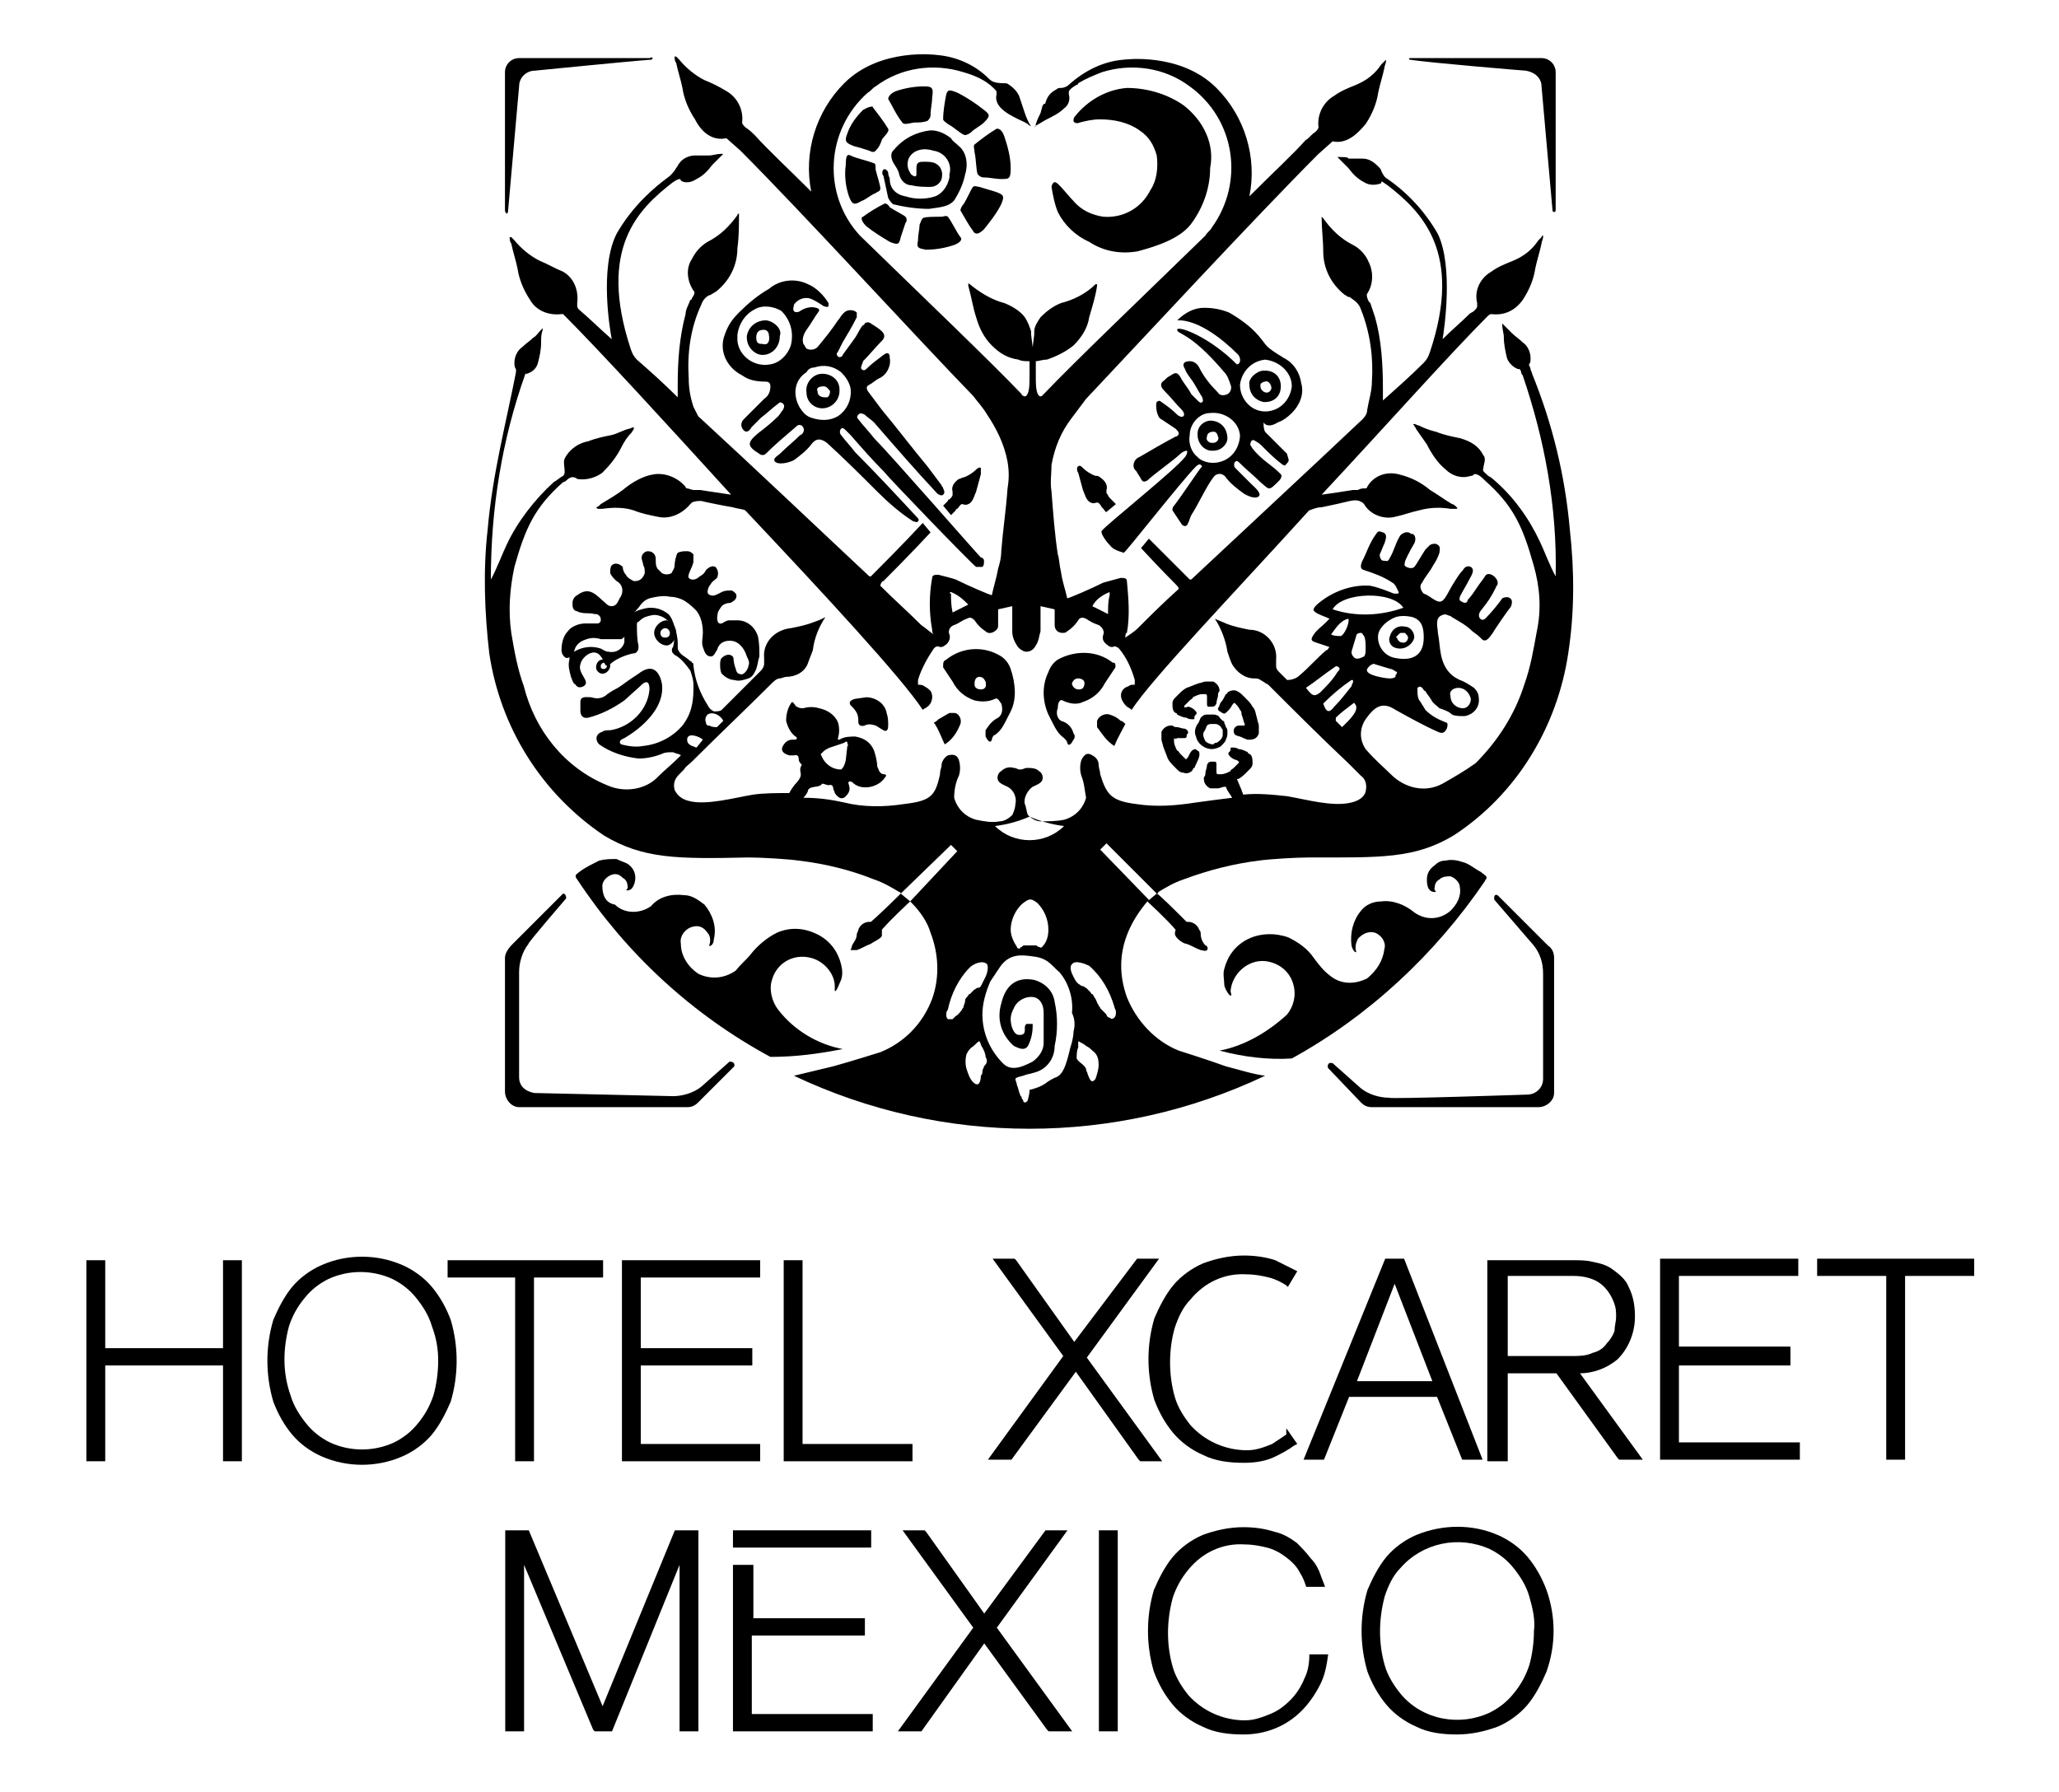 <?xml version="1.0" encoding="utf-8"?>
<!-- Generator: Adobe Illustrator 24.3.0, SVG Export Plug-In . SVG Version: 6.00 Build 0)  -->
<svg version="1.1" id="Layer_1" xmlns="http://www.w3.org/2000/svg" xmlns:xlink="http://www.w3.org/1999/xlink" x="0px" y="0px"
	 viewBox="0 0 131.1 114.1" style="enable-background:new 0 0 131.1 114.1;" xml:space="preserve">
<g id="Grupo_481" transform="translate(-195.644 -2979.422)">
	<g id="Grupo_478" transform="translate(220.996 2979.422)">
		<path id="Trazado_1330" d="M13.9,14.9c-1.1,2.2-0.4,6.2-0.3,6.7c-0.8-0.7-1.5-1.4-2.1-1.9c0,0-0.1-0.1-0.1-0.2c0-0.1,0-0.1,0-0.2
			c0.1-0.8-0.2-1.6-0.9-2C10,17.1,9.5,16.8,9,16.6c-0.6-0.3-1.2-0.8-1.6-1.3c-0.1-0.1-0.1-0.1-0.2-0.2l-0.1,0c0,0.1,0,0.3,0.1,0.4
			c0.1,0.5,0.3,1.1,0.4,1.6c0.1,0.7,0.4,1.4,0.8,2c0.4,0.7,1.2,1,2,0.9c0,0,0.1,0,0.1,0c2.4,2.4,6.6,7,10.7,11.5
			c-0.6-0.1-1.4-0.2-2-0.3c0,0-0.2,0-0.4,0c-0.1,0-0.3-0.1-0.4-0.1c0,0-0.1,0-0.1-0.1c-0.5-0.6-1.3-0.9-2-0.8c-0.7,0.1-1.4,0.5-2,1
			c-0.4,0.3-0.9,0.6-1.4,0.9c-0.1,0.1-0.2,0.2-0.3,0.2l0.1,0.1c0.1,0,0.2,0,0.3,0c0.7-0.1,1.4-0.1,2,0.1c0.5,0.2,1,0.3,1.5,0.4
			c0.8,0.2,1.6-0.2,2.1-0.8c0,0,0.1-0.1,0.1-0.1c0.2-0.1,0.4-0.1,0.6-0.1c0.4,0.1,1.4,0.3,2,0.4c0.3,0.1,0.6,0.1,0.8,0.2
			c5,5.3,10,10.7,11.3,12.7c0.1-0.1,0.2-0.1,0.3-0.2c0.3-0.2,0.4-0.7,0.2-1c-0.1-0.1-0.2-0.2-0.4-0.3c-0.1-0.1-0.3-0.1-0.4-0.1
			c0-0.1,0-0.2,0-0.3c0.2-0.7,0.6-1.4,1-2c0.1-0.1,0.2-0.2,0.4-0.1c0.1,0,0.2,0,0.3-0.1c0.2-0.1,0.4-0.4,0.3-0.7
			c-0.1-0.2,0-0.5,0.3-0.6c0.3-0.1,0.5-0.3,0.8-0.4c0.2-0.1,0.3-0.1,0.5,0.1c0.2,0.3,0.4,0.5,0.7,0.7c0.2,0.2,0.5,0.1,0.7-0.1
			c0.1-0.1,0.1-0.2,0.1-0.3c0-0.3,0-0.6,0-1l0.9-0.2c0,0.6,0,1.1,0,1.6c0,0.3,0.1,0.6,0.3,0.9c0.1,0.2,0.4,0.4,0.6,0.4l0,0
			c0.3,0,0.5-0.2,0.6-0.4c0.2-0.3,0.2-0.6,0.3-0.9c0-0.5,0-1,0-1.6l0.9,0.2c0,0.3,0,0.6,0,1c0,0.3,0.2,0.5,0.5,0.5
			c0.1,0,0.2,0,0.3-0.1c0.3-0.2,0.5-0.4,0.7-0.7c0.1-0.2,0.3-0.2,0.5-0.1c0.3,0.2,0.5,0.3,0.8,0.4c0.2,0.1,0.4,0.4,0.3,0.6
			c-0.1,0.3,0,0.5,0.3,0.7c0.1,0.1,0.2,0.1,0.3,0.1c0.1-0.1,0.3,0,0.4,0.1c0.5,0.6,0.8,1.3,1,2c0,0.1,0,0.2,0,0.3
			c-0.2,0-0.3,0-0.4,0.1c-0.4,0.1-0.6,0.5-0.4,0.9c0.1,0.2,0.2,0.3,0.3,0.4c0.2,0.1,0.3,0.2,0.3,0.2c1.3-2,6.4-7.3,11.3-12.7
			c0.3-0.1,0.5-0.2,0.8-0.2c0.5-0.1,1.4-0.3,1.8-0.4c0.5-0.1,0.6,0,0.8,0.1c0,0,0.1,0.1,0.1,0.1c0.4,0.7,1.3,1,2,0.8
			c0.5-0.1,1-0.3,1.5-0.4c0.7-0.2,1.4-0.2,2-0.1c0.1,0,0.2,0,0.3,0c0.1,0,0.2,0,0.1-0.1s-0.2-0.2-0.3-0.2c-0.5-0.3-0.9-0.6-1.4-0.9
			c-0.6-0.5-1.2-0.8-2-1c-0.8-0.2-1.6,0.1-2,0.8c0,0.1-0.1,0.1-0.2,0.1c-0.1,0-0.2,0-0.4,0.1c-0.2,0-0.3,0-0.3,0
			c-0.6,0.1-1.3,0.2-2,0.3c4.1-4.4,8.2-9,10.6-11.4c0.1-0.1,0.2-0.1,0.2-0.1c0.8,0.1,1.5-0.2,2-0.9c0.4-0.6,0.7-1.3,0.8-2
			c0.1-0.5,0.3-1.1,0.4-1.6c0-0.1,0.1-0.3,0.1-0.4c0,0,0-0.1,0-0.1s-0.1,0-0.1,0.1c-0.1,0.1-0.1,0.1-0.2,0.2c-0.4,0.6-0.9,1-1.6,1.3
			c-0.5,0.2-1,0.4-1.4,0.7c-0.7,0.4-1.1,1.2-0.9,2c0,0.1,0,0.1,0,0.2c0,0.1-0.1,0.2-0.1,0.2l-0.1,0.1c-0.1,0.1-0.2,0.1-0.3,0.2
			c-0.5,0.5-1.1,1-1.7,1.6c0.1-0.6,0.7-4.6-0.3-6.7c-0.8-1.4-1.9-2.6-3.2-3.5c-0.2-0.1-0.3-0.3-0.4-0.5c0-0.1-0.1-0.2-0.2-0.3
			c-0.3-0.3-0.6-0.5-1-0.5c-0.3,0-0.6,0-0.9,0C60.5,10,60.2,10,60,10c-0.1,0-0.1,0-0.2,0s0,0,0,0s0.1,0.1,0.1,0.1
			c0.2,0.2,0.4,0.4,0.6,0.6c0.3,0.4,0.6,0.7,1,0.9c0.3,0.2,0.7,0.2,1,0.1c0,0,0.1,0,0.1-0.1s0.1,0,0.4,0.2c2.2,1.7,4.8,4.3,2.7,10.6
			c-0.1,0.3-0.2,0.5-0.4,0.7c-0.8,0.8-1.7,1.6-2.6,2.4c0-0.3,0-0.5,0-0.8c0-1.5-0.1-3.1-0.5-4.5c-0.1-0.3-0.2-0.6-0.3-0.9
			c0,0,0,0-0.1-0.1c-0.2-0.4-0.1-0.5-0.1-0.5c0.4-0.6,0.4-1.4,0.1-2c-0.2-0.5-0.6-0.9-1-1.1c-0.8-0.4-1.4-1-1.9-1.7
			c0,0-0.1-0.1-0.1-0.1c0,0,0,0.1,0,0.1c0,0.7,0.1,1.4,0.1,2.1c0,1.1,0.5,2.1,1.4,2.8c0.1,0,0.1,0.1,0.2,0.1c0.1,0,0.2,0.1,0.2,0.1
			c0.3,0.2,0.5,0.4,0.6,0.7c0.6,1.5,0.8,3.1,0.7,4.6c0,0.6-0.2,1.2-0.3,1.8c0,0.2-0.1,0.4-0.3,0.6c-3.6,3.4-7.7,7.2-10.9,10.2
			c0,0-0.1,0-0.1,0c-0.4-0.4-1.3-1.3-2.6-2.6l-0.5,0.6c1.2,1.3,2.1,2.2,2.2,2.3c0.1,0.1,0.2,0.2,0.2,0.3c-1,0.9-1.8,1.7-2.5,2.4
			c0,0,0,0-0.1,0.1c-0.2,0.2-0.5,0.4-0.8,0.6c0-0.1,0-0.3,0.1-0.3c0.2-1.1,0.1-2.2,0-3.3c0-0.2-0.2-0.2-0.4-0.2
			c-0.4,0.1-0.7,0.2-1.1,0.3c-0.8,0.4-2.2,1-2.3,1c-0.1-0.5-0.3-1-0.4-1.7l0,0c-0.1-0.4-0.1-0.8-0.2-1.1c-0.2-1.3-0.3-2.7-0.4-4
			c-0.1-0.6,0-1.1,0-1.7c0.2-1.1,0.6-2.1,1.3-3c0.3-0.4,0.6-0.8,0.9-1.2c3.3-3.5,10.9-11.7,14.8-15.6l0,0c0,0,0.9-0.8,0.9-0.8
			c0.9,0.2,1.6-0.5,2.1-1.1c0.4-0.6,0.7-1.3,0.8-2c0.1-0.5,0.3-1.1,0.4-1.6c0-0.1,0.1-0.3,0.1-0.4c0-0.1,0-0.1-0.1,0
			c-0.1,0.1-0.1,0.1-0.2,0.2c-0.4,0.6-0.9,1-1.6,1.3c-0.5,0.2-1,0.4-1.4,0.7c-0.7,0.4-1.1,1.2-1,2c0,0.1-0.1,0.2-0.2,0.3l0,0
			c-0.3,0.2-0.5,0.5-0.6,0.5c-0.8,0.9-2.1,2.1-3.6,3.6c0.5-2.5-0.3-5.1-2.1-6.9c-2.3-2.3-5.9-1.8-5.9-1.8c-1.3,0.1-2.5,0.7-3.5,1.6
			c-0.1,0.1-0.3,0.2-0.5,0.2c-0.1,0-0.2,0-0.3,0.1c-0.4,0.2-0.6,0.5-0.7,0.9C41,6.6,41,6.9,40.9,7.2c-0.1,0.2-0.2,0.4-0.3,0.7
			c0,0.1,0,0.1-0.1,0.2c0,0.1,0,0.1,0,0s0.1,0,0.1-0.1c0.2-0.1,0.5-0.3,0.7-0.4c0.4-0.2,0.8-0.4,1.1-0.7c0.3-0.2,0.4-0.6,0.3-0.9
			c0,0,0-0.1,0-0.1c0-0.1,0-0.2,0.5-0.5c0,0,0.1,0,0.1-0.1c0.5-0.3,1-0.5,1.5-0.7c1.9-0.6,4-0.3,5.6,0.9c2.9,2.1,3.5,6.1,1.4,9
			c-0.1,0.2-0.3,0.3-0.4,0.5c-3.9,3.8-8.3,8-10.3,10.1c0,0-0.1,0.1-0.1,0.1c-0.1,0.1-0.4,0.1-0.4-1c0-0.3,0-0.7,0-1.2
			c0.2,0,0.4-0.1,0.7-0.1c0.6-0.2,1.2-0.5,1.7-0.9l0,0c0.5-0.5,0.9-1.1,1-1.8c0.2-0.7,0.4-1.3,0.5-2c0,0,0-0.1,0-0.1
			c0,0-0.1,0-0.1,0c-0.6,0.6-1.4,1-2.2,1.2c-0.5,0.2-0.9,0.5-1.3,0.9c-0.2,0.3-0.4,0.6-0.4,0.9l0,0v0c0,0.1,0,0.1,0,0.2l-0.1,0.8
			l-0.1-0.8c0-0.1,0-0.1,0-0.2v0l0,0c-0.1-0.3-0.2-0.6-0.4-0.9c-0.3-0.4-0.8-0.7-1.3-0.9c-0.8-0.2-1.6-0.7-2.2-1.2
			c0,0-0.1-0.1-0.1,0c0,0,0,0.1,0,0.1c0.2,0.7,0.3,1.4,0.5,2c0.2,0.7,0.5,1.3,1,1.8l0,0c0.5,0.5,1,0.8,1.7,0.9
			c0.2,0.1,0.4,0.1,0.7,0.1c0,0.4,0,0.9,0,1.2c0,1.1-0.3,1.1-0.4,1c-0.1,0-0.1-0.1-0.1-0.1c-2-2.1-6.4-6.3-10.3-10.1
			c-2.4-2.6-2.2-6.7,0.5-9.1c0.2-0.1,0.3-0.3,0.5-0.4c1.6-1.2,3.7-1.5,5.6-0.9c0.7,0.2,1.4,0.5,1.9,1c0.2,0.2,0.2,0.2,0.2,0.3
			s0,0.1,0,0.1c-0.1,0.4,0.1,0.7,0.3,0.9c0.3,0.3,0.7,0.5,1.1,0.7c0.2,0.1,0.5,0.2,0.7,0.4c0,0,0.1,0,0.1,0.1s0,0,0,0
			c0,0,0-0.1-0.1-0.2c-0.1-0.2-0.2-0.4-0.3-0.7c-0.1-0.3-0.2-0.6-0.3-0.9c-0.1-0.4-0.4-0.7-0.7-0.9c-0.1-0.1-0.2-0.1-0.3-0.1
			C38,5.3,37.8,5.2,37.6,5h0c-0.9-0.9-2.1-1.4-3.3-1.5c0,0-3.6-0.5-5.9,1.8c-1.8,1.8-2.6,4.4-2.1,6.9c-1.5-1.5-2.8-2.7-3.6-3.6
			c-0.1-0.1-0.3-0.3-0.6-0.5l0,0c-0.1-0.1-0.2-0.2-0.2-0.3c0.1-0.8-0.3-1.6-1-2c-0.5-0.3-0.9-0.5-1.4-0.7c-0.6-0.3-1.2-0.8-1.6-1.3
			c-0.1-0.1-0.1-0.1-0.2-0.2c-0.1,0-0.1,0-0.1,0c0,0.1,0,0.3,0.1,0.4c0.1,0.5,0.3,1.1,0.4,1.6c0.1,0.7,0.4,1.4,0.8,2
			C19.3,8.4,20,9,20.9,8.8c0,0,0.9,0.8,0.9,0.8l0,0c3.9,3.9,11.4,12.1,14.8,15.6c0.3,0.4,0.6,0.7,0.9,1.2c0.6,0.9,1.1,1.9,1.3,3
			c0.1,0.6,0.1,1.1,0,1.7c-0.1,1.4-0.3,2.7-0.4,4c0,0.4-0.1,0.8-0.2,1.1l0,0c-0.1,0.6-0.3,1.2-0.4,1.7c-0.1,0-1.5-0.6-2.3-1
			c-0.3-0.1-0.7-0.2-1.1-0.3c-0.2,0-0.4,0-0.4,0.2c-0.2,1.1-0.2,2.2,0,3.3c0,0.1,0,0.2,0.1,0.3c-0.3-0.2-0.5-0.4-0.8-0.6
			c0,0,0,0-0.1-0.1c-0.7-0.7-1.6-1.5-2.5-2.4c0-0.1,0.1-0.3,0.2-0.3c0.1-0.1,1.8-1.8,3-3.1l-0.5-0.6c-1.2,1.3-2.9,3-3.3,3.4
			c0,0-0.1,0-0.1,0c-3.1-2.9-7.2-6.8-10.9-10.2c-0.1-0.2-0.2-0.4-0.3-0.6c-0.2-0.6-0.3-1.2-0.3-1.8c-0.1-1.6,0.1-3.2,0.8-4.7
			c0.1-0.3,0.3-0.5,0.5-0.6c0.1,0,0.2-0.1,0.2-0.1c0.1,0,0.1-0.1,0.2-0.1c0.9-0.7,1.4-1.7,1.4-2.8c0.1-0.7,0.1-1.4,0.1-2.1
			c0,0,0-0.1,0-0.1c0,0-0.1,0-0.1,0.1c-0.5,0.7-1.1,1.3-1.9,1.7c-0.5,0.3-0.8,0.7-1,1.1c-0.4,0.6-0.3,1.4,0.1,2
			c0.1,0.1,0.1,0.2-0.1,0.5l0,0c0,0.1-0.1,0.1-0.1,0.1c-0.1,0.3-0.3,0.6-0.3,0.9c-0.4,1.5-0.5,3-0.5,4.5c0,0.3,0,0.5,0,0.8
			c-0.9-0.9-1.8-1.7-2.6-2.4c-0.2-0.2-0.3-0.4-0.4-0.7c-2.1-6.4,0.5-8.9,2.7-10.6c0.3-0.2,0.4-0.2,0.4-0.2c0,0,0.1,0,0.1,0.1
			c0.3,0.2,0.7,0.1,1-0.1c0.4-0.2,0.7-0.5,1-0.9c0.2-0.2,0.4-0.4,0.6-0.6l0.1-0.1c0,0,0,0,0,0s-0.1,0-0.2,0c-0.2,0-0.5,0.1-0.7,0.1
			c-0.3,0-0.6,0-0.9,0c-0.4,0-0.8,0.2-1,0.5c-0.1,0.1-0.1,0.2-0.2,0.3c-0.1,0.2-0.3,0.4-0.4,0.5C15.8,12.3,14.7,13.5,13.9,14.9z
			 M45.3,37.7c0,0,0,0.1,0,0.2c-0.1,0.4-0.1,0.7-0.1,1.2l-1-0.5C44.4,38.2,44.8,37.9,45.3,37.7L45.3,37.7z M35.2,37.7
			c0.5,0.2,0.8,0.5,1.1,0.8l-1,0.5c-0.1-0.5-0.1-0.8-0.1-1.2C35.1,37.8,35.1,37.7,35.2,37.7L35.2,37.7z"/>
		<path id="Trazado_1331" d="M45.6,47.5c0.2-0.5,0.5-1,0.7-1.4c-0.1-0.1-0.2-0.2-0.3-0.2c-0.2-0.2-0.4-0.3-0.7-0.4
			c-0.3-0.1-0.7,0.1-0.8,0.4c0,0.1,0,0.2,0,0.4C44.8,46.7,45.1,47.2,45.6,47.5z"/>
		<path id="Trazado_1332" d="M52.3,66.9c1.5,0.4,3.1,0.6,4.6,0.5c4.9-2.7,9.1-6.6,12.3-11.3c0-0.1,0.1-0.1,0.1-0.2
			c0-0.1,0-0.1-0.4-0.4c-0.4-0.2-0.7-0.5-1.1-0.6c-0.3-0.1-0.7-0.2-1.1-0.1c-0.3,0-0.5,0.1-0.7,0.3c-0.3,0.2-0.5,0.5-0.5,0.9
			c0,0.2,0,0.8,0.5,0.8c0.2,0-0.1-0.1,0-0.3c0-0.2,0.1-0.4,0.3-0.5c0.2-0.2,0.5-0.2,0.7-0.2c0.3,0.1,0.6,0.4,0.6,0.7
			c0.1,0.6-0.2,1.1-0.6,1.5c-0.7,0.6-1.6,0.6-2.3,0.1c-0.6-0.5-1.4-0.8-2.1-0.7c-0.5,0-1,0.2-1.3,0.6c-0.5,0.6-0.7,1.4-0.6,2.2
			c0.1,0.4,0.3,0.5,0.3,0.4c-0.1-0.3,0-0.6,0.1-0.8c0.3-0.4,0.9-0.6,1.3-0.3c0.3,0.2,0.5,0.6,0.4,0.9c-0.1,0.8-0.5,1.4-1.1,1.9
			c-0.8,0.4-1.7,0.4-2.4-0.2c-0.4-0.3-0.7-0.7-1-1.1c-0.4-0.6-1-1-1.6-1.3c-0.8-0.3-1.8-0.3-2.6,0.1c-0.8,0.4-1.3,1.1-1.5,1.9
			c-0.1,0.3,0,0.7,0,1c0,0.2,0.3,0.7,0.4,0.7c0.1,0,0-0.2,0-0.3c0.1-1.1,1.1-2,2.2-1.9c0.9,0.1,1.6,0.7,1.8,1.5
			c0.2,0.7,0,1.4-0.4,1.9C55.4,65.7,53.9,66.6,52.3,66.9z"/>
		<path id="Trazado_1333" d="M42.3,44.6c0.4,0.2,0.9,0.3,1.3,0.1c0.6-0.2,1.1-0.6,1.4-1.2c0.2-0.3,0.4-0.6,0.6-0.9
			c0.1-0.1,0.1-0.3,0-0.4c0,0,0,0-0.1,0c-1-0.8-2.4-0.8-3.5-0.2c-0.3,0.2-0.5,0.5-0.6,0.8c-0.4,0.8-0.4,1.8,0,2.7
			c0.5,1,0.6,1.2,1,1.5c0.1,0.1,0.2,0.2,0.2,0.3c0.1,0.3,0.3,0,0.4-0.2c0.1-0.1,0.1-0.3,0-0.4c-0.1-0.4-0.4-0.7-0.8-0.8
			c-0.3-0.2-0.3-0.6-0.2-0.8C42,44.8,42.1,44.5,42.3,44.6z M43.3,43.2c0.2,0,0.4,0.1,0.4,0.3c0,0,0,0,0,0c0,0.2-0.1,0.4-0.3,0.4
			c0,0,0,0-0.1,0c-0.2,0-0.4-0.2-0.4-0.4c0,0,0,0,0,0C43,43.3,43.1,43.2,43.3,43.2L43.3,43.2z"/>
		<path id="Trazado_1334" d="M35.1,45.4c-0.2,0.1-0.5,0.3-0.7,0.4c-0.1,0.1-0.2,0.2-0.3,0.2c0.3,0.4,0.5,1,0.7,1.4
			c0.5-0.3,0.8-0.8,1-1.3c0.1-0.3-0.1-0.7-0.4-0.7C35.4,45.4,35.2,45.4,35.1,45.4z"/>
		<path id="Trazado_1335" d="M14.6,56.7c0.4,0,0.5-0.6,0.5-0.8c0-0.4-0.2-0.7-0.5-0.9c-0.2-0.1-0.5-0.2-0.7-0.3
			c-0.4,0-0.7,0-1.1,0.1c-0.4,0.2-0.8,0.4-1.1,0.6c-0.4,0.3-0.4,0.3-0.4,0.4c0,0.1,0.1,0.2,0.1,0.2c3.1,4.7,7.3,8.6,12.3,11.3
			c1.6,0,3.1-0.2,4.6-0.5c-1.6-0.3-3.1-1.2-4.1-2.5c-0.4-0.5-0.6-1.3-0.4-1.9c0.3-1.1,1.4-1.7,2.5-1.4c0.8,0.2,1.5,1,1.5,1.8
			c0,0.1,0,0.3,0,0.3c0.1,0.1,0.3-0.5,0.4-0.7c0.1-0.3,0.1-0.6,0-1c-0.2-0.8-0.7-1.5-1.5-1.9c-0.8-0.4-1.7-0.5-2.6-0.1
			c-0.6,0.3-1.2,0.8-1.6,1.3c-0.3,0.4-0.7,0.7-1,1.1c-0.7,0.5-1.6,0.6-2.4,0.2c-0.6-0.4-1.1-1.1-1.1-1.9c-0.1-0.5,0.3-1,0.8-1.1
			c0.4-0.1,0.7,0.1,0.9,0.4c0.2,0.2,0.2,0.6,0.1,0.8c0,0.1,0.3,0,0.3-0.4c0.2-0.8-0.1-1.6-0.6-2.2c-0.4-0.3-0.8-0.6-1.3-0.6
			c-0.8-0.1-1.6,0.1-2.1,0.7c-0.7,0.5-1.7,0.5-2.3-0.1C13.2,57.5,13,57,13,56.4c0-0.3,0.3-0.6,0.6-0.7c0.3-0.1,0.5,0,0.7,0.2
			c0.2,0.1,0.3,0.3,0.3,0.5C14.7,56.6,14.4,56.7,14.6,56.7z"/>
		<path id="Trazado_1336" d="M38.2,45.7c-0.4,0.2-0.6,0.5-0.8,0.8c0,0.1,0,0.3,0,0.4c0.1,0.2,0.3,0.5,0.4,0.2c0-0.1,0.1-0.3,0.2-0.3
			c0.4-0.3,0.5-0.5,1-1.5c0.4-0.8,0.3-1.8,0-2.7c-0.1-0.3-0.3-0.6-0.6-0.8c-1.1-0.7-2.5-0.6-3.5,0.2c-0.2,0.1-0.2,0.2-0.2,0.4
			c0,0,0,0.1,0,0.1c0.2,0.3,0.4,0.6,0.6,0.9c0.3,0.6,0.8,1,1.4,1.2c0.4,0.1,0.9,0.1,1.3-0.1c0.2-0.1,0.3,0.2,0.4,0.3
			C38.5,45.1,38.5,45.5,38.2,45.7z M37.1,43.9c-0.2,0-0.4-0.1-0.4-0.3c0,0,0,0,0-0.1c0-0.2,0.1-0.4,0.3-0.4c0,0,0,0,0,0
			c0.2,0,0.3,0.1,0.4,0.3C37.5,43.8,37.3,43.9,37.1,43.9C37.1,43.9,37.1,43.9,37.1,43.9L37.1,43.9z"/>
		<path id="Trazado_1337" d="M52.3,44c0-0.3-0.2-0.5-0.4-0.6c-0.1,0-0.3,0-0.4,0c0,0-0.1,0-0.1,0c-0.1,0-0.3,0.1-0.4,0.1
			c-0.3,0.1-0.5,0.2-0.8,0.3c-0.2,0.1-0.4,0.3-0.5,0.4c-0.1,0.1-0.1,0.1-0.2,0.2c-0.1,0.1-0.2,0.2-0.2,0.4c0,0.2,0,0.5,0.2,0.6
			c0,0,0.1,0,0.1,0.1c0.2,0.1,0.4,0.2,0.6,0.2c0.1,0.1,0.3,0.1,0.4,0.1c0.1,0,0.1,0,0.1-0.1c0-0.1,0-0.1,0.1-0.2
			c0.1-0.1,0-0.2-0.1-0.3c0,0,0,0,0,0c-0.1-0.1-0.3-0.2-0.4-0.2C50,45.1,50,45,50.1,44.9c0.1-0.1,0.2-0.2,0.3-0.3
			c0.1-0.1,0.2-0.1,0.2-0.2c0.2-0.1,0.4-0.2,0.6-0.2c0.1,0,0.1,0,0.2,0c0.1,0,0.1,0.1,0.1,0.2c0,0,0,0.1,0,0.1c0,0.1,0,0.2,0,0.3
			c0,0.1,0,0.2,0.1,0.2c0,0,0.2,0,0.2,0c0.1,0,0.2,0,0.3-0.2c0-0.2,0.1-0.4,0.1-0.5C52.2,44.2,52.2,44.1,52.3,44L52.3,44
			C52.3,44,52.3,44,52.3,44z"/>
		<path id="Trazado_1338" d="M54,46.2c0,0-0.1,0-0.1,0c-0.1,0-0.2,0-0.3,0c-0.1,0-0.2,0-0.3,0.1c0,0-0.1,0.1-0.1,0.2
			c0,0.1,0,0.2,0.1,0.3c0.2,0.1,0.4,0.1,0.5,0.2c0.1,0,0.2,0.1,0.3,0.1v0c0,0,0,0,0.1,0c0.3,0,0.5-0.1,0.6-0.4c0-0.1,0-0.3,0-0.4
			c0,0,0-0.1,0-0.1c0-0.1-0.1-0.3-0.1-0.4c-0.1-0.3-0.1-0.6-0.3-0.8c-0.1-0.2-0.3-0.4-0.4-0.5c-0.1-0.1-0.1-0.1-0.2-0.2
			c-0.1-0.1-0.2-0.2-0.4-0.3c-0.2-0.1-0.5,0-0.6,0.1c0,0,0,0.1-0.1,0.1c-0.1,0.2-0.2,0.4-0.3,0.5c-0.1,0.1-0.1,0.3-0.2,0.4
			c0,0.1,0,0.1,0.1,0.2c0.1,0,0.1,0.1,0.2,0.1c0.1,0.1,0.2,0,0.3-0.1c0,0,0,0,0,0c0.1-0.1,0.2-0.2,0.3-0.4c0.1-0.1,0.1-0.2,0.2-0.1
			c0.1,0.1,0.2,0.2,0.3,0.4c0.1,0.1,0.1,0.2,0.1,0.3c0.1,0.2,0.1,0.4,0.2,0.6c0,0.1,0,0.1,0,0.2C54.2,46.2,54.1,46.2,54,46.2
			C54,46.2,54,46.2,54,46.2z"/>
		<path id="Trazado_1339" d="M49.6,47c0,0,0.1,0,0.1,0c0.1,0,0.2,0,0.3,0c0.1,0,0.2,0,0.2-0.1c0,0,0-0.2,0.1-0.2
			c0-0.1,0-0.2-0.2-0.3c-0.2,0-0.4-0.1-0.5-0.1c-0.1,0-0.2,0-0.3-0.1v0c0,0,0,0-0.1,0c-0.3,0-0.5,0.2-0.6,0.4c0,0.1,0,0.3,0,0.4
			c0,0,0,0.1,0,0.1c0,0.1,0.1,0.3,0.1,0.4c0.1,0.3,0.2,0.5,0.3,0.8c0.1,0.2,0.3,0.4,0.4,0.5c0.1,0.1,0.1,0.1,0.2,0.2
			c0.1,0.1,0.2,0.2,0.4,0.2c0.2,0.1,0.5,0,0.6-0.2c0,0,0-0.1,0.1-0.1c0.1-0.3,0.4-0.7,0.3-1c0-0.1-0.2-0.1-0.2-0.2
			c-0.3,0-0.4,0.3-0.5,0.5c-0.1,0.1-0.1,0.2-0.2,0.1c-0.1-0.1-0.2-0.2-0.3-0.3c-0.1-0.1-0.1-0.2-0.2-0.2c-0.1-0.2-0.2-0.4-0.2-0.6
			c0-0.1,0-0.1,0-0.2C49.5,47.1,49.6,47,49.6,47z"/>
		<path id="Trazado_1340" d="M51.9,45.5c-0.1,0-0.3,0-0.4,0c-0.2,0-0.3,0.1-0.4,0.2C51,45.9,51,46,50.9,46.1
			c-0.2,0.3-0.2,0.6-0.1,0.8c0.1,0.5,0.6,0.8,1,0.8c0.2,0,0.5-0.1,0.6-0.2c0.1-0.1,0.3-0.3,0.3-0.4c0.1-0.2,0.1-0.3,0.1-0.5
			c0-0.1,0-0.2-0.1-0.3c0-0.1-0.1-0.2-0.1-0.3c0,0,0-0.1-0.1-0.1c-0.1-0.1-0.1-0.1-0.2-0.2C52.3,45.6,52.1,45.5,51.9,45.5z
			 M52.5,46.7c0,0,0,0.1,0,0.1c0,0.2-0.2,0.4-0.4,0.5c-0.1,0-0.1,0-0.2,0.1l0,0c-0.2,0-0.4-0.1-0.5-0.2c-0.1-0.2-0.2-0.4-0.1-0.6
			c0,0,0,0,0,0c0.1-0.1,0.1-0.2,0.2-0.4c0.1-0.1,0.2-0.1,0.3-0.1c0.1,0,0.1,0,0.2,0c0.2,0,0.3,0.1,0.4,0.2c0,0.1,0.1,0.1,0.1,0.2
			C52.5,46.5,52.5,46.6,52.5,46.7L52.5,46.7z"/>
		<path id="Trazado_1341" d="M63.1,40.7c0,0.4,0.3,0.6,0.7,0.6c0.4,0,0.8-0.3,0.9-0.7c0-0.4-0.3-0.7-0.6-0.7
			C63.6,39.8,63.2,40.1,63.1,40.7C63.1,40.6,63.1,40.6,63.1,40.7z M63.6,40.5C63.6,40.5,63.6,40.5,63.6,40.5
			c0.1-0.1,0.1-0.1,0.1-0.1c0.1-0.1,0.1-0.1,0.2-0.1c0.1,0,0.1,0,0.2,0c0.1,0.1,0.2,0.2,0.2,0.3c0,0.2-0.2,0.4-0.4,0.3
			c-0.1,0-0.1,0-0.2-0.1c-0.1-0.1-0.1-0.2-0.1-0.2C63.5,40.6,63.5,40.6,63.6,40.5L63.6,40.5z"/>
		<path id="Trazado_1342" d="M44.9,13.8c-0.7-0.1-1.4-0.4-1.9-1c-0.3-0.3-0.6-0.7-0.9-1c-0.1-0.1-0.2-0.2-0.3-0.2
			c-0.1,0-0.2,0.2-0.2,0.3c0.1,0.6,0.2,1.1,0.4,1.6c0.4,0.8,1.1,1.5,2,1.9c0.9,0.6,2,0.8,3.1,0.6c1.1-0.3,2.8-0.8,3.5-1.9
			c0.7-1,1.1-2.2,1.1-3.4C52,9.2,51.3,7.7,50,6.7C49,6,47.7,5.6,46.4,5.6c-1.3,0.1-2.5,0.8-3.3,1.8C43,7.5,43,7.6,43,7.7
			c0,0.1,0.2,0.2,0.4,0.1c0.4-0.1,0.8-0.2,1.3-0.2c0.9,0,1.8,0.2,2.5,0.7c0.6,0.4,0.9,0.9,1.1,1.6c0.1,0.8,0,1.6-0.4,2.2
			C47.3,13.3,46.1,13.9,44.9,13.8z"/>
		<path id="Trazado_1343" d="M33.8,13.3c0.6-0.1,1.4-0.1,1.7-0.7c0.3-0.5,0.5-1,0.6-1.5c0.2-0.6,0.1-1.4-0.4-1.8
			c-0.2-0.2-0.4-0.3-0.5-0.5c-0.4-0.3-0.8-0.5-1.3-0.5c-0.9,0.1-1.7,0.5-2.3,1.2c-0.1,0.1-0.2,0.2-0.2,0.4c0,0.5,0.4,0.7,0.5,1.2
			c0.1,0.4,0.4,0.7,0.8,0.7c0.4,0.1,0.8,0.1,1.2,0.1c0.3,0,0.6-0.2,0.7-0.5c0.1-0.4,0-0.8-0.4-1c-0.2-0.1-0.5-0.1-0.7-0.1
			c-0.3,0-0.5,0-0.5,0.4c0,0.1,0,0.3,0,0.4c0,0.3-0.4,0-0.4-0.1c-0.2-0.3-0.2-0.6-0.1-0.9c0.3-0.6,1-0.7,1.6-0.5
			c0.7,0.1,1.2,0.8,1,1.5c0,0.1,0,0.1,0,0.2c-0.1,0.5-0.4,1-0.9,1.2c-0.6,0.2-1.3,0.2-1.9,0c-0.6-0.1-1-0.5-1-1.1
			c0-0.1-0.1-0.2-0.1-0.4c0-0.1-0.2-0.3-0.3-0.2c-0.1,0.1-0.1,0.3,0,0.4c0.1,0.5,0.2,0.9,0.3,1.4c0.1,0.2,0.2,0.3,0.3,0.4
			C32.3,13.2,33.1,13.3,33.8,13.3z"/>
		<path id="Trazado_1344" d="M33.6,15.9c0.6,0,1.2-0.1,1.8-0.3c0.5-0.2,0.5-0.4,0.4-0.5c-0.3-0.4-0.5-0.9-0.8-1.3
			c-0.1-0.1-0.3,0-0.4,0c-0.4,0-1.1,0-1.2,0.1c-0.1,0.1-0.1,0.2-0.2,0.4c0,0.3-0.1,0.6-0.1,1C33,15.8,33.1,15.8,33.6,15.9z"/>
		<path id="Trazado_1345" d="M31.3,15.4c0.5,0.2,0.6,0.2,0.7-0.3c0.1-0.3,0.2-0.6,0.3-0.9c0.1-0.1,0.1-0.3,0-0.4
			c-0.1-0.1-0.7-0.4-1-0.6C31.2,13,31,12.9,30.9,13c-0.4,0.2-0.9,0.5-1.3,0.8c-0.1,0-0.2,0.2,0.2,0.6C30.3,14.8,30.8,15.1,31.3,15.4
			z"/>
		<path id="Trazado_1346" d="M28.7,12.5c0.2,0.5,0.3,0.6,0.8,0.3c0.3-0.1,0.6-0.4,0.9-0.5c0.1-0.1,0.3-0.1,0.3-0.3
			c0-0.2-0.2-0.8-0.3-1.2c0-0.2,0-0.4-0.1-0.4c-0.5-0.2-1.1-0.3-1.5-0.5c-0.2-0.1-0.3,0-0.3,0.6C28.4,11.2,28.5,11.9,28.7,12.5z"/>
		<path id="Trazado_1347" d="M29.6,7c-0.4,0.4-0.8,0.9-1,1.5c-0.2,0.5-0.1,0.6,0.4,0.8c0.4,0.1,0.7,0.2,1,0.3c0.2,0.1,0.3,0.1,0.4,0
			c0.2-0.2,0.3-0.4,0.4-0.7c0.1-0.2,0.5-0.5,0.4-0.7c-0.3-0.5-0.7-1-1-1.4C30.3,6.8,30.1,6.7,29.6,7z"/>
		<path id="Trazado_1348" d="M37.3,14.6c0.4-0.5,0.8-1,1.1-1.6c0.2-0.5,0.2-0.6-0.4-0.8c-0.3-0.1-0.7-0.2-1-0.3
			c-0.1,0-0.3-0.1-0.4,0c-0.1,0.1-0.4,0.8-0.6,1.1c-0.1,0.1-0.2,0.3-0.2,0.4c0.3,0.5,0.5,0.9,0.8,1.3C36.7,14.9,36.9,15,37.3,14.6z"
			/>
		<path id="Trazado_1349" d="M39,10.7c0-0.7-0.2-1.4-0.4-2c-0.2-0.6-0.5-0.5-0.5-0.5c-0.5,0.3-0.9,0.6-1.4,1c-0.1,0.1,0,0.3,0,0.5
			c0.1,0.4,0.1,1.2,0.2,1.4c0.1,0.1,0.2,0.2,0.4,0.2c0.4,0,0.7,0.1,1.1,0.1C38.9,11.4,39,11.4,39,10.7z"/>
		<path id="Trazado_1350" d="M36.1,8.6c0.1,0,0.3-0.1,0.4-0.2c0.2-0.2,0.6-0.4,0.8-0.6c0.4-0.4,0.4-0.5,0-0.8
			c-0.5-0.4-1.1-0.8-1.7-1.1C35.1,5.7,35,5.7,34.9,6c-0.1,0.5-0.2,1.1-0.2,1.6c0,0.1,0.2,0.2,0.3,0.3C35.4,8.1,35.9,8.6,36.1,8.6z"
			/>
		<path id="Trazado_1351" d="M32.9,7.8c0.3,0,0.5,0,0.8-0.1c0.1-0.1,0.2-0.2,0.2-0.4c0-0.4,0.1-0.7,0.1-1.1c0.1-0.6,0-0.7-0.5-0.7
			c-0.6,0-1.2,0.1-1.8,0.3c-0.5,0.2-0.5,0.5-0.5,0.5c0.3,0.5,0.5,1,0.9,1.5C32.2,8,32.7,7.8,32.9,7.8z"/>
		<path id="Trazado_1352" d="M56.2,24.6c0-0.6-0.4-1-1-1c0,0-0.1,0-0.1,0c-0.4,0-1,0.5-0.9,0.9c0,0.6,0.4,1,0.9,1.1c0,0,0,0,0.1,0
			C55.8,25.6,56.2,25.2,56.2,24.6C56.2,24.6,56.2,24.6,56.2,24.6z M54.9,24.5c0-0.1,0.2-0.2,0.3-0.2c0.2-0.1,0.4,0.2,0.4,0.4
			c0,0.1-0.1,0.3-0.3,0.3c-0.2,0-0.4-0.2-0.4-0.4C54.9,24.6,54.9,24.5,54.9,24.5L54.9,24.5z"/>
		<path id="Trazado_1353" d="M51.9,26.8c-0.5-0.1-1,0.3-1,0.8c0,0,0,0,0,0.1c0,0.5,0.4,1,0.9,1c0,0,0.1,0,0.1,0
			c0.5,0,0.9-0.4,0.9-0.8C52.8,27.4,52.5,26.9,51.9,26.8C51.9,26.8,51.9,26.8,51.9,26.8z M51.8,28.2c-0.2,0-0.4-0.2-0.3-0.4
			c0,0,0,0,0,0c0-0.2,0.2-0.3,0.3-0.3c0.1,0,0.3-0.1,0.4,0.3c0.1,0.2-0.1,0.4-0.3,0.4C51.9,28.2,51.8,28.2,51.8,28.2z"/>
		<path id="Trazado_1354" d="M56,26.9c0.3-0.1,0.6-0.3,0.9-0.6c0.5-0.5,0.8-1.2,0.6-1.9c-0.1-0.7-0.5-1.3-1.1-1.6
			c-1.3-0.8-1-0.7-1.6-1.4c-0.5-0.6-1.2-1.1-1.9-1.5c-0.5-0.2-1-0.3-1.6-0.3c-0.6,0-1.2,0.3-1.7,0.8c0.1,0,1.5-0.2,3.9,2.2
			c0.2,0.3,0.1,0.6-0.1,0.6c-1.8-1.8-3.8-2.5-3.8-2.2s0.8,0.1,3,2.7c0.2,0.2,0.3,0.5,0.4,0.8c0.1,0.2,0,0.5-0.2,0.6
			c-0.2,0.1-0.5,0.1-0.6-0.1c-0.5-0.5-0.9-1-1.2-1.6c-0.1-0.2-0.3-0.4-0.6-0.4c-0.4,0-0.5,0.2-0.3,0.5c0.1,0.3,0.3,0.5,0.5,0.8
			c0.2,0.3,0.4,0.7,0.6,1c0,0.1,0.1,0.2,0,0.3s-0.2,0-0.3-0.1c-0.1-0.1-0.3-0.3-0.4-0.4c-0.2-0.4-0.5-0.7-0.7-1.1
			c-0.2-0.3-0.3-0.3-0.6-0.1c-0.2,0.1-0.3,0.2-0.4,0.3c-0.3,0.2-0.3,0.4,0,0.7c0.4,0.4,0.7,0.8,1.1,1.2c0.1,0.1,0.2,0.3,0.1,0.4
			c-0.1,0.1-0.3,0-0.4-0.1c-0.3-0.3-0.7-0.6-1-0.8c-0.1-0.1-0.2-0.1-0.3,0c-0.1,0.2,0,1,0.3,1.1c0.3,0.2,0.6,0.4,0.9,0.6
			c0.1,0.1,0.2,0.2,0.2,0.3s-0.1,0.2-0.2,0.2c-0.4,0.2-1.8,1-2.3,1.3c-0.3,0.1-0.5,0.5-0.3,0.8c0,0,0.1,0.1,0.1,0.1
			c0.1,0.2,0.2,0.3,0.3,0.5c0.1,0.2,0.2,0.2,0.4,0.1c0.4-0.4,1.7-1.3,2.1-1.7c0.1-0.1,0.3-0.2,0.4-0.2s0,0.3-0.1,0.4
			c-0.6,0.8-5,4.3-5.3,4.7c-0.1,0.1,0.2,0.6,0.5,0.9c0.2,0.3,0.6,0.4,0.9,0.5c0.1,0,3.7-4.6,4.6-5.5c0,0,0.2-0.2,0.3-0.1
			c0.1,0.1,0.1,0.1,0,0.2c0,0,0,0,0,0c-0.1,0.1-1.3,1.9-1.7,2.4c-0.1,0.1-0.1,0.2-0.1,0.3c0.2,0.3,0.4,0.6,0.6,0.9
			c0.1,0.1,0.3,0.2,0.4-0.1c0.1-0.2,0.1-0.3,0.2-0.5c0.4-0.6,1-1.9,1.4-2.4c0.2-0.3,0.6-0.3,0.8,0c0.3,0.4,0.7,0.7,1.1,1
			c0.3,0.2,0.8,0.4,1,0.2c0.2-0.2-0.3-0.6-0.5-0.8c-0.3-0.3-0.7-0.7-1-1c-0.1-0.1-0.1-0.3,0-0.4c0,0,0,0,0,0c0.1-0.1,0.2,0,0.3,0.1
			c0.4,0.4,0.9,0.8,1.3,1.2c0.6,0.5,0.5,0.6,1.2-0.1c0.1-0.1,0.2-0.3,0.1-0.4c0,0-0.1-0.1-0.1-0.1c-0.4-0.4-0.9-0.7-1.3-1.1
			c-0.2-0.2-0.4-0.4-0.5-0.6c-0.1-0.1,0-0.2,0-0.3c0.1-0.1,0.2-0.1,0.3,0c0.2,0.1,0.3,0.2,0.4,0.3c0.4,0.4,0.8,0.8,1.2,1.1
			c0.1,0.1,0.3,0.2,0.3,0.1c0.1-0.1,0.2-0.2,0.2-0.3c0-0.1-0.1-0.3-0.1-0.4c-0.2-0.2-0.3-0.3-0.5-0.5c-0.3-0.3-0.6-0.6-0.9-0.9
			c-0.1-0.2-0.1-0.4-0.1-0.6C55.3,27.2,55.7,27.1,56,26.9z M53.3,28.7c-0.5,0.8-1.6,1-2.3,0.5c0,0-0.1-0.1-0.1-0.1
			c-0.4-0.3-0.6-0.9-0.5-1.4c0-0.7,0.6-1.4,1.3-1.4c0.9-0.1,1.8,0.5,1.9,1.4C53.6,28,53.5,28.4,53.3,28.7L53.3,28.7z M53.6,24.5
			c0.1-0.8,0.7-1.5,1.6-1.6c0.9,0.1,1.7,0.8,1.7,1.7c-0.1,0.9-0.8,1.6-1.7,1.6C54.3,26.2,53.6,25.4,53.6,24.5L53.6,24.5z"/>
		<path id="Trazado_1355" d="M23.4,20.4c-0.6,0-1.1,0.4-1.2,1c0,0,0,0.1,0,0.1c0,0.6,0.5,1.1,1,1.1c0,0,0,0,0,0
			c0.6,0,1.1-0.5,1.1-1.2c0,0,0,0,0,0C24.5,20.9,23.8,20.4,23.4,20.4z M23.2,21.9c-0.2,0-0.4,0-0.4-0.4c0-0.4,0.2-0.5,0.5-0.5
			c0.2,0,0.3,0.2,0.3,0.3c0,0,0,0,0,0C23.7,21.8,23.5,22,23.2,21.9L23.2,21.9z"/>
		<path id="Trazado_1356" d="M27,26c0.6,0,1.1-0.5,1.1-1.1c0,0,0-0.1,0-0.1c0-0.6-0.5-1-1.1-1c0,0,0,0,0,0c-0.6,0-1.1,0.6-1,1.2
			c0,0,0,0,0,0C26,25.6,26.5,26,27,26z M27.1,24.6c0.2,0,0.3,0.2,0.4,0.3c0,0.2-0.1,0.4-0.2,0.4c0,0-0.1,0-0.1,0
			c-0.1,0-0.5,0-0.5-0.4C26.6,24.7,26.8,24.6,27.1,24.6C27,24.6,27,24.6,27.1,24.6L27.1,24.6z"/>
		<path id="Trazado_1357" d="M26.2,19c0.3,0.1,0.6,0.3,0.9,0.5c0.1,0,0.2,0.1,0.3,0c0,0,0-0.2,0-0.2c-0.3-0.5-0.8-1-1.3-1.2
			c-0.8-0.4-1.8-0.3-2.5,0.3c-0.7,0.4-1.3,0.9-1.9,1.5c-0.4,0.4-0.7,0.8-0.9,1.4c-0.4,1,0.1,2.1,1.1,2.6c0.4,0.3,0.9,0.4,1.5,0.4
			c0.2,0,0.3,0.1,0.3,0.3c0,0.3-0.1,0.6-0.4,0.8c-0.4,0.4-0.9,0.9-1.3,1.3c-0.2,0.2-0.2,0.5,0,0.7c0.2,0.2,0.4,0,0.5-0.2
			c0.2-0.2,0.4-0.4,0.6-0.6c0.4-0.3,0.7-0.6,1.1-0.9c0.1-0.1,0.2-0.1,0.3,0c0.1,0.1,0.1,0.2,0,0.4c-0.1,0.1-0.2,0.3-0.3,0.4
			c-0.4,0.4-0.9,0.8-1.3,1.1c-0.7,0.6-0.7,0.8,0.1,1.3c0.1,0.1,0.3,0.1,0.4,0c0,0,0,0,0,0c0.6-0.6,1.2-1.1,1.9-1.7
			c0.1-0.1,0.2-0.2,0.4-0.1c0.3,0.3,0,0.6-0.1,0.6c-0.4,0.4-0.9,0.8-1.3,1.2c-0.1,0.1-0.5,0.3-0.3,0.5s0.8,0.1,1.2-0.1
			c0.4-0.3,0.8-0.6,1.1-1c0.3-0.4,0.6-0.4,1-0.1c1.1,1,2.2,2.1,3.2,3.1c0.7,0.7,1.5,1.4,2.3,1.9c0.1,0,0.2,0.1,0.3,0s0-0.2-0.1-0.3
			c-1.3-1.4-2.6-2.8-3.9-4.1c-0.3-0.4-0.6-0.7-0.9-1.1c-0.1-0.1-0.1-0.3,0-0.4c0.1-0.1,0.2,0,0.3,0.1c0.1,0.1,0.2,0.2,0.3,0.3
			c0.7,0.8,1.4,1.6,2.1,2.3c0.3,0.4,5.6,5.9,5.9,6.1c0.1,0,0.3,0,0.4,0c0.1-0.1,0.1-0.2,0.1-0.4c0-0.1-0.1-0.2-0.2-0.2
			c-0.3-0.3-5.8-6.6-6.8-7.6c-0.3-0.4-0.7-0.8-1-1.2c-0.1-0.1-0.1-0.2,0-0.3c0.1-0.1,0.2-0.1,0.4,0c0.2,0.2,0.4,0.3,0.6,0.5
			c1.3,1.5,2.6,3,4,4.5c0.1,0.1,0.3,0.2,0.4,0.1c0.1-0.1,0.1-0.2,0-0.4c0-0.1-0.1-0.1-0.1-0.2c-0.3-0.4-0.6-0.8-0.9-1.2
			c-1-1.2-1.9-2.4-2.9-3.6c-0.3-0.4-0.6-0.8-0.9-1.2c-0.1-0.2-0.1-0.3,0.1-0.4c0.2-0.1,0.4-0.3,0.6-0.4c0.5-0.2,0.8-0.8,0.7-1.3
			c0-0.1,0-0.5-0.4-0.2c-0.4,0.3-0.8,0.6-1.1,0.9c-0.1,0.1-0.2,0.1-0.3,0c-0.1-0.1,0.1-0.4,0.1-0.5c0.4-0.4,0.8-0.9,1.2-1.3
			c0.2-0.2,0.2-0.4,0-0.6c-0.2-0.2-0.4-0.3-0.7-0.5c-0.1-0.1-0.3-0.1-0.4,0c0,0,0,0.1-0.1,0.1c-0.2,0.2-0.3,0.5-0.5,0.8
			c-0.3,0.4-0.5,0.7-0.8,1.1c0,0.1-0.2,0.2-0.3,0.1s-0.1-0.2,0-0.3c0.1-0.2,0.2-0.4,0.3-0.6c0.3-0.5,0.6-1,0.9-1.6
			c0-0.1,0-0.2,0-0.3c-0.2-0.2-0.6-0.2-0.8,0c0,0,0,0-0.1,0.1c-0.1,0.1-0.2,0.3-0.3,0.4c-0.4,0.6-0.8,1.1-1.3,1.7
			c-0.2,0.2-0.5,0.2-0.7,0.1c-0.1-0.1-0.1-0.2-0.2-0.3c-0.1-0.3,0-0.6,0.2-0.9c0.3-0.4,0.5-0.8,0.8-1.2c0,0,0-0.1,0-0.1
			c0,0-0.1-0.1-0.2-0.1c-0.3-0.1-0.7,0-1,0.2c-0.1,0.1-0.4,0.1-0.4,0c-0.1-0.1,0-0.3,0-0.4C25.4,19.1,25.8,18.9,26.2,19z M26.5,23.4
			c0.6-0.2,1.2-0.1,1.7,0.3c0.3,0.3,0.5,0.6,0.6,1c0.1,0.7-0.2,1.4-0.8,1.8c-0.5,0.3-1.1,0.3-1.7,0.1c-0.3-0.1-0.5-0.3-0.7-0.6
			c-0.5-0.8-0.4-1.8,0.4-2.3C26.1,23.5,26.3,23.4,26.5,23.4z M25,22c-0.2,0.6-0.7,1.1-1.3,1.2c-1,0.2-2-0.5-2.1-1.5
			c0-0.1,0-0.2,0-0.4c0.1-0.7,0.5-1.3,1.1-1.6c0.5-0.3,1.2-0.2,1.7,0.1C25,20.4,25.2,21.2,25,22z"/>
		<path id="Trazado_1358" d="M29.7,46.2c0.2-0.1,0.4-0.1,0.7,0c0.2,0.1,0.3,0.2,0.5,0.3c0,0,0.3,0.2,0.3-0.3c0-0.3,0-0.5-0.1-0.8
			c-0.1-0.6-0.7-1-1.3-1l-0.7,0.1c0,0-0.5,0.1-0.3,0.4c0.2,0.2,0.3,0.3,0.4,0.5c0.1,0.2,0.1,0.4,0.1,0.6
			C29.3,46.1,29.4,46.3,29.7,46.2z"/>
		<path id="Trazado_1359" d="M21.3,41.8c-0.2-0.2-0.5-0.1-0.7,0.1c-0.1,0.1-0.1,0.3-0.1,0.4c0,0.2,0,0.4,0.1,0.6
			c0.2,0.2,0.5,0.4,0.8,0.4c0.3,0.1,0.6,0,0.9-0.1c0.3-0.1,0.4-0.4,0.5-0.6c0.1-0.3,0.1-0.5,0.2-0.8c0-0.4,0-0.9-0.1-1.3
			c-0.2-0.6-0.7-1-1.3-1c-0.2,0-0.3,0-0.5,0c-0.2,0-0.3,0.1-0.5,0.2c-0.4,0.1-0.3-0.6-0.2-0.8c0.2-0.3,0.2-0.4,0.6-0.5
			c0.1,0,0.2,0,0.3-0.1c0.2-0.1,0.3-0.3,0.2-0.5c-0.1-0.1-0.2-0.2-0.3-0.2c-0.2,0-0.4,0-0.6,0.1c-0.2,0.1-0.5,0.3-0.7,0.2
			c-0.1,0-0.2-0.1-0.2-0.2c0-0.2,0.1-0.4,0.2-0.5c0.1-0.2,0.2-0.2,0.4-0.4c0.1-0.2,0.1-0.5-0.1-0.7c-0.2-0.1-0.4,0-0.6,0.2
			c-0.1,0.2-0.2,0.3-0.4,0.4c-0.2,0.2-0.5,0.3-0.7,0.1c-0.1-0.2,0.2-0.6,0.3-1c0-0.2,0-0.3,0-0.5c-0.1-0.1-0.2-0.2-0.4-0.2
			c-0.2,0-0.4,0-0.6,0.1c-0.1,0.1-0.2,0.6-0.2,0.8c0,0.2-0.1,0.3-0.2,0.5c-0.2,0.1-0.4,0.1-0.6,0c-0.1-0.1-0.2-0.2-0.3-0.3
			c-0.1-0.2-0.1-0.3-0.1-0.6s-0.2-0.5-0.5-0.5c-0.2,0-0.4,0.2-0.4,0.4c0,0.2,0.1,0.3,0.1,0.5c0.1,0.1,0.1,0.3,0.1,0.5
			c-0.1,0.3-0.3,0.5-0.6,0.5c0,0-0.1,0-0.1,0c-0.2-0.1-0.4-0.2-0.5-0.4c-0.1-0.1-0.2-0.3-0.2-0.5c-0.2-0.2-0.5-0.3-0.7-0.1
			c0,0,0,0,0,0c-0.1,0.1-0.1,0.3-0.1,0.5c0.1,0.2,0.2,0.3,0.3,0.4c0.1,0.1,0,0,0.1,0.1c0.4,0.2,0.5,0.7,0.2,1.1
			c-0.1,0.2-0.2,0.5-0.5,0.5c-0.2,0-0.3-0.1-0.4-0.2c-0.6-0.5-1-1.1-1.8-0.5c-0.2,0.1-0.3,0.3-0.3,0.5c0,0.2,0,0.4,0.2,0.5
			c0.1,0,0.2,0.1,0.3,0.1c0.4,0.1,0.5,0,0.9,0.1c0.1,0,0.2,0,0.3,0.1c0.1,0.1,0.1,0.2,0.1,0.3c0,0.1-0.1,0.2-0.2,0.2
			c-0.3,0-0.5,0-0.8,0c-0.4,0-0.9,0.2-1.1,0.5c-0.3,0.3-0.4,0.8-0.4,1.2c0,0.2,0.1,0.4,0.3,0.5c0.2,0,0.3-0.1,0.4-0.2
			c0.1-0.1,0.1-0.3,0.2-0.5c0.2-0.3,0.4-0.4,0.7-0.5c0.3-0.1,0.6-0.1,0.9,0l0.9,0c0.1,0,0.3,0,0.4,0c0.3-0.1,0.4-0.6,0.5-0.9
			c0.1-0.4,0.3-0.8,0.6-1.1c0.2-0.3,0.4-0.5,0.7-0.6c0.4-0.1,0.9-0.2,1.3-0.1c0.3,0,0.7,0.1,1,0.3c0.3,0.2,0.5,0.4,0.7,0.6
			c0.3,0.4,0.4,0.9,0.4,1.4c0,0.3-0.1,0.6,0,0.9s0.2,0.6,0.5,0.6c0.1,0,0.1,0,0.2-0.1c0.1-0.1,0.1-0.2,0.2-0.3
			c0.1-0.4,0.4-0.6,0.8-0.6c0.3,0,0.5,0.1,0.7,0.3c0.2,0.2,0.3,0.4,0.4,0.7c0.1,0.2,0.2,0.4,0.1,0.6c0,0.1-0.1,0.3-0.2,0.4
			c-0.1,0.1-0.2,0.2-0.4,0.1c-0.1,0-0.2-0.2-0.2-0.3C21.3,42.1,21.4,41.9,21.3,41.8z"/>
		<path id="Trazado_1360" d="M17.7,40.3c0-0.4-0.3-0.7-0.6-0.8c-0.4,0-0.8,0.4-0.8,0.8c0,0.4,0.4,0.8,0.8,0.8
			C17.4,41.1,17.7,40.7,17.7,40.3z M16.7,40.3c0-0.2,0.2-0.3,0.3-0.3c0.2,0,0.3,0.2,0.3,0.3c0,0.2-0.1,0.3-0.3,0.3
			C16.8,40.6,16.7,40.5,16.7,40.3C16.7,40.3,16.7,40.3,16.7,40.3L16.7,40.3z"/>
		<path id="Trazado_1361" d="M13.5,42.4c0-0.2-0.2-0.4-0.5-0.4c-0.2,0-0.4,0.2-0.4,0.5c0,0.2,0.2,0.4,0.4,0.4
			C13.3,42.9,13.5,42.6,13.5,42.4z M12.9,42.4c0-0.1,0.1-0.2,0.2-0.2c0.1,0,0.2,0.1,0.2,0.2c0,0.1-0.1,0.2-0.2,0.2
			C12.9,42.6,12.9,42.5,12.9,42.4L12.9,42.4z"/>
		<path id="Trazado_1362" d="M35,31.9c-0.1,0.1-0.1,0.1-0.3,0.3l0.5,0.6c0.1-0.1,0.2-0.2,0.3-0.3c0,0,0-0.1,0.1-0.1
			c0.1-0.1,0.2-0.3,0.3-0.3c0.1,0,0.2,0.1,0.4,0c0.3-0.1,0.4-0.6,0.5-0.8c0.1-0.4,0.2-0.7,0.3-1.1c0-0.1,0-0.4,0-0.4
			c-0.1-0.1-0.3,0.1-0.3,0.1c-0.2,0.2-0.5,0.4-0.8,0.5c-0.1,0-0.2,0.1-0.3,0.1c-0.3,0.2-0.5,0.5-0.4,0.8c0,0.1,0,0.1,0,0.2
			c0,0.1-0.1,0.2-0.2,0.3C35,31.8,35,31.9,35,31.9z"/>
		<path id="Trazado_1363" d="M44.7,30.4c-0.1-0.1-0.2-0.1-0.3-0.1c-0.3-0.1-0.6-0.3-0.8-0.5c-0.1-0.1-0.2-0.2-0.3-0.1
			c-0.1,0-0.1,0.3,0,0.4c0.1,0.4,0.2,0.7,0.3,1.1c0.1,0.2,0.2,0.7,0.5,0.8c0.2,0.1,0.3,0,0.4,0c0.1,0,0.2,0.1,0.3,0.3
			c0.1,0.1,0.1,0.1,0.1,0.1c0.1,0.1,0.1,0.2,0.2,0.2l0.6-0.5c-0.2-0.2-0.2-0.2-0.3-0.3c0,0-0.1-0.1-0.1-0.1
			c-0.1-0.1-0.1-0.2-0.2-0.3c0-0.1,0-0.1,0-0.2C45.2,30.9,45,30.6,44.7,30.4z"/>
		<path id="Trazado_1364" d="M64.4,3.8c1.3,0.2,7.3,0.7,7.4,0.7c0.6,0.1,1,0.5,1,1l0.7,7.9c0,0,0,0.1,0.1,0.1s0.1-0.1,0.1-0.1
			s0-8.8,0-8.8c0-0.5-0.4-0.9-0.9-0.9c0,0,0,0,0,0h-8.3C64.4,3.7,64.3,3.7,64.4,3.8C64.3,3.8,64.4,3.8,64.4,3.8z"/>
		<path id="Trazado_1365" d="M61.3,70.2c0.2,0.2,0.4,0.3,0.7,0.3h10.6c0.5,0,1-0.4,1-0.9c0,0,0,0,0-0.1V61c0-0.3-0.1-0.6-0.4-0.8
			L70,57c-0.3-0.1-0.2,0.3-0.2,0.3s2.5,2.9,2.5,2.9c0.4,0.5,0.6,1.1,0.6,1.8v6.7c0,0.6-0.5,1-1,1c0,0-8.8,0.3-8.8,0.2
			c-0.6,0-1.3-0.2-1.8-0.6l-1.8-1.6c-0.4-0.1-0.3,0.3-0.3,0.3L61.3,70.2z"/>
		<path id="Trazado_1366" d="M6.9,13.6C7,13.6,7,13.4,7,13.4l0.7-7.9c0-0.6,0.5-1,1-1c0,0,6-0.6,7.4-0.7c0,0,0.1,0,0.1-0.1
			S16,3.7,16,3.7H7.7c-0.5,0-0.9,0.4-0.9,0.9c0,0,0,0,0,0c0,0,0,8.8,0,8.8S6.8,13.5,6.9,13.6z"/>
		<path id="Trazado_1367" d="M10.7,57.2c0,0,0-0.3-0.2-0.3l-3.2,3.2C7,60.4,6.8,60.7,6.8,61v8.5c0,0.5,0.4,1,0.9,1c0,0,0,0,0.1,0
			h10.6c0.3,0,0.5-0.1,0.7-0.3l2.3-2.3c0,0,0.1-0.3-0.3-0.3l-1.8,1.6c-0.5,0.4-1.2,0.6-1.8,0.6c0,0-8.8-0.2-8.8-0.2s-1-0.1-1-1v-6.7
			c0-0.6,0.2-1.3,0.6-1.8C8.2,60.1,10.7,57.2,10.7,57.2z"/>
		<path id="Trazado_1368" d="M49.7,66.9c-1.5-0.6-2.7-1.9-3.3-3.4c-0.5-1.4-0.5-2.8,0.1-4.2c0.3-0.7,0.7-1.3,1.2-1.9
			c0,0,0.1-0.1,0.1-0.1l-3.1-3.2l0.4-0.4l3.2,3.2l-0.6,0.5c0,0,1.2,1.1,1.8,1.8c0,0.1-0.1,0.2,0,0.4c0.1,0.2,0.5,0.5,0.7,0.5
			c0.3,0.1,0.6,0.3,0.9,0.4c0.1,0,0.3,0.1,0.4,0s0-0.3-0.1-0.3c-0.2-0.2-0.3-0.5-0.3-0.7c0-0.1,0-0.2-0.1-0.3
			c-0.1-0.3-0.4-0.5-0.7-0.5c0,0-0.1,0-0.1,0c-0.6-0.6-1.8-1.8-1.9-1.8c0,0,0.1,0,0.1-0.1c0.5-0.3,1-0.6,1.6-0.8
			c1.6-0.6,3.2-1,4.8-1.2c0.7-0.1,2.4-0.2,3.2-0.2c4.5,0,6.7,0.1,9.2-1.4c4-2.6,6.6-6.9,7.3-11.6c0.4-2.6,0.4-5.2,0.1-7.9
			c-0.3-3.4-1.1-6.7-2.4-9.9l0,0l0,0c0-0.1-0.1-0.2-0.1-0.3c0-0.1-0.1-0.2-0.1-0.3c0.1-0.1,0.1-0.2,0.1-0.4c0-0.4-0.2-0.8-0.5-1
			c-0.2-0.2-0.5-0.4-0.7-0.6c-0.2-0.2-0.3-0.3-0.5-0.5c0,0-0.1-0.1-0.1-0.1s-0.1,0,0,0c0,0,0,0.1,0,0.1c0,0.3,0.1,0.5,0.1,0.8
			c0,0.4,0.1,0.9,0.2,1.3c0.1,0.3,0.4,0.6,0.7,0.7c0,0,0.1,0,0.1,0c0,0,0.1,0.1,0.1,0.2c0,0,0,0.1,0.1,0.2l0,0l0,0
			c1.4,4.1,2.2,8.4,2.1,12.8c-0.3-0.5-0.8-1.8-1-2.2c-0.7-1.5-1.7-2.9-3-4c0,0-0.1-0.1-0.3-0.2l0,0h0l-0.1-0.1
			c-0.1-0.1-0.3-0.2-0.2-0.4c0-0.2,0.2-0.6,0-0.8c-0.3-0.6-0.8-0.9-1.5-1.1c-0.5-0.1-1-0.2-1.5-0.4c-0.4-0.1-0.7-0.2-1.1-0.4
			c-0.1,0-0.2-0.1-0.3-0.1s-0.1,0,0,0.1c0,0.1,0.1,0.1,0.1,0.2c0.2,0.3,0.5,0.7,0.7,1c0.3,0.6,0.7,1.2,1.2,1.6
			c0.4,0.4,1,0.6,1.6,0.4c0.1,0,0.1,0,0.2-0.1c0,0,0.2-0.1,0.6,0.3c0,0,0.1,0.1,0.1,0.1c1.8,1.6,2.4,2.9,3.1,5.4
			c0.4,1.4,0.5,2.8,0.2,4.2c-0.2,1.1-0.4,2.3-0.8,3.4c-0.6,1.9-1.7,3.6-3.1,5c-0.7,0.5-1.4,0.9-2.1,1.3c-1.1,0.6-2.4,0.3-3.3-0.6
			c-0.4-0.4-1-0.9-1.6-1.6c-0.4-0.6-0.4-1.3,0-1.9c0.5-0.7,1-1.2,1.9-0.6c0.9,0.5,1.8,1,2.7,1.4c0.2,0.1,0.4,0.1,0.5-0.1
			c0.1-0.1,0.2-0.5,0-0.5c-0.5-0.2-0.9-0.4-1.3-0.8c-0.1-0.2-0.2-0.3-0.3-0.5c-0.2-0.2-0.2-0.5-0.2-0.8c0,0,0-0.1,0-0.1
			c0.1-0.1,0.2-0.1,0.3,0c0.1,0.1,0.1,0.2,0.2,0.2c0.1,0.2,0.3,0.4,0.4,0.6c0.1,0.2,0.3,0.3,0.5,0.5c0.3,0.1,0.6,0.2,0.8,0.4
			c0.2,0.1,0.5,0.1,0.8,0.1c0.6-0.1,1-0.6,0.9-1.2c0-0.2-0.1-0.4-0.3-0.6c-0.3-0.2-0.6-0.4-0.9-0.5c-0.2-0.1-0.4-0.2-0.6-0.4
			c-0.3-0.3-0.5-0.7-0.6-1.2c-0.1-0.5-0.1-0.9-0.2-1.4c0-0.3-0.2-0.9,0.2-1.1c0.2-0.1,0.3-0.1,0.5,0c0.1,0,0.2,0.1,0.2,0.1
			c0.5,0.3,0.9,0.5,1.3,0.9c0.4,0.3,0.3,0.2,0.6,0.5c0.3,0.3,0.6-0.3,0.7-0.4c0.1-0.2,1-1.5,1.1-1.6s0.2-0.5,0-0.6
			c-0.1-0.1-0.3-0.1-0.5,0c-0.2,0.3-0.7,0.9-0.9,1.1c-0.1,0.1-0.3,0.4-0.5,0.2c-0.2-0.2,0-0.5,0.1-0.6c0.4-0.5,0.6-0.8,0.9-1.4
			c0-0.1,0.1-0.1,0.1-0.2c0.1-0.4-0.6-0.9-0.8-0.5c-0.2,0.3-0.3,0.4-0.5,0.7c-0.2,0.3-0.4,0.6-0.6,0.8c0,0.1-0.1,0.3-0.4,0.1
			c-0.2-0.1-0.1-0.2-0.1-0.3c0.2-0.4,0.4-0.7,0.6-1.1c0.1-0.2,0.4-0.6,0.1-0.8c-0.2-0.1-0.4,0-0.5,0.2c-0.3,0.3-0.5,0.7-0.7,1
			c-0.5,0.9-0.6,1.2-1.1,0.9c-0.2-0.1-0.4-0.3-0.7-0.4c-0.2-0.2-0.3-0.5-0.1-0.7c0.2-0.4,0.5-0.7,0.7-1.1c0.2-0.3,0.3-0.5,0.4-0.8
			c0-0.1,0.1-0.4-0.1-0.5c-0.1-0.1-0.3-0.1-0.5,0c-0.1,0.1-0.2,0.2-0.3,0.3c-0.2,0.3-0.6,1-0.7,1.1c-0.1,0.1-0.3,0.1-0.5,0
			s-0.1-0.2-0.1-0.3c0-0.1,0.3-0.7,0.6-1.2c0.1-0.2,0.1-0.5-0.1-0.6c0,0,0,0-0.1,0c-0.2-0.2-0.5-0.1-0.7,0.1c0,0,0,0,0,0
			c-0.4,0.7-0.3,0.8-0.7,1.5c-0.1,0.2-0.2,0.1-0.4,0.1c-0.1,0-0.2-0.2-0.2-0.3c0,0,0,0,0-0.1c0.1-0.2,0.2-0.5,0.3-0.7
			c0.1-0.3,0.2-0.6-0.1-0.7s-0.3-0.1-0.5,0.2c-0.3,0.4-0.6,1.2-0.7,1.4s-0.4,0.7,0,0.8c0.6,0.2,1.2,0.4,1.8,0.8
			c0.2,0.1,0.3,0.4,0.4,0.6c0,0.1,0,0.1-0.1,0.1c-0.1,0-0.1,0-0.2,0c-0.5-0.2-1-0.4-1.5-0.5c-1.2-0.1-2.5,0.4-3.4,1.2
			c-0.3,0.3-0.3,0.4,0.1,0.6c0.2,0.1,0.5,0.2,0.7,0.3c-0.1,0.1-0.2,0.2-0.3,0.3c-0.2,0.2-0.5,0.4-0.7,0.7c-0.2,0.3-0.2,0.4,0.1,0.5
			c0.3,0.1,0.6,0.2,0.9,0.3c-0.1,0.1-0.1,0.2-0.2,0.2c-0.6,0.5-1.1,1.1-1.7,1.6c-0.2,0.2-0.5,0.3-0.8,0.3l-0.5-0.5
			c-0.1-0.1-0.2-0.2-0.2-0.4c0-0.1,0-0.3,0-0.4c0.1-1-0.7-1.9-1.7-1.9c0,0,0,0,0,0c-0.5-0.1-1-0.2-1.5-0.4c-0.2-0.1-0.5-0.2-0.7-0.3
			c0.4,0.6,0.7,1.4,0.8,2.1c0.1,0.3,0.2,0.6,0.3,0.8c0.3,0.5,0.8,0.9,1.4,0.9c0.1,0,0.3,0,0.4,0.1c0.2,0.1,0.3,0.2,0.5,0.3
			c1.5,1.5,3.4,3.4,5.1,5c0.2,0.2,0.3,0.3,0.5,0.5c0.1,0.1,0.2,0.2,0.3,0.3c0.3,0.2,0.4,0.6,0.3,1c-0.1,0.4-0.5,0.6-0.9,0.7
			c-1.2,0.3-2.9-0.2-4.1-0.4c-0.9-0.1-1.9-0.2-2.8-0.1c0-0.1-0.1-0.2-0.1-0.3c-0.1-0.2-0.2-0.5-0.3-0.7v0c0,0,0.1,0,0.1,0
			c0.2-0.1,0.4-0.3,0.5-0.4c0.1-0.1,0.1-0.1,0.2-0.2c0.1-0.1,0.2-0.2,0.2-0.4c0-0.2,0-0.5-0.2-0.6c0,0-0.1,0-0.1-0.1
			c-0.2-0.1-0.4-0.2-0.6-0.2c-0.1-0.1-0.3-0.1-0.4-0.1c-0.1,0-0.1,0-0.1,0.1c0,0.1,0,0.1-0.1,0.2c-0.1,0.1,0,0.2,0.1,0.3
			c0,0,0,0,0,0c0.1,0.1,0.3,0.2,0.4,0.2c0.1,0.1,0.2,0.1,0.1,0.2c-0.1,0.1-0.2,0.2-0.3,0.3c-0.1,0.1-0.2,0.1-0.2,0.2
			c-0.2,0.1-0.4,0.2-0.6,0.2c-0.1,0-0.1,0-0.2,0c-0.1,0-0.1-0.1-0.1-0.2c0,0,0-0.1,0-0.1c0-0.1,0-0.2,0-0.3c0-0.1,0-0.2-0.1-0.2
			c0,0-0.2,0-0.2,0c-0.1,0-0.2,0-0.3,0.2c0,0.2-0.1,0.4-0.1,0.5c0,0.1,0,0.2-0.1,0.3h0c0,0,0,0,0,0.1c0,0.3,0.2,0.5,0.4,0.6
			c0.1,0,0.3,0,0.4,0c0,0,0.1,0,0.1,0c0.1,0,0.3-0.1,0.4-0.1c0,0,0.1,0,0.1,0c0.1,0.3,0.3,0.5,0.4,0.7c-0.8,0.1-1.6,0.2-2.3,0.3
			c-1.3,0.2-2.5,0.3-3.8,0.1c-1.6-0.2-1.9-0.6-2.3-1.9c0-0.2-0.1-0.4-0.1-0.6c0-0.3-0.2-0.5-0.4-0.6c-0.3-0.2-0.5-0.1-0.7,0.3
			c-0.1,0.3-0.1,0.7,0,1c0.2,0.5,0.2,0.9,0.3,1.4c-0.2,0.7-0.7,1.2-1.4,1.4c-0.5,0.1-1,0.1-1.5,0.1c-0.3,0-0.6-0.2-0.8-0.4
			c-0.1-0.2-0.1-0.5-0.2-0.7c-0.1-0.4,0.2-0.9,0.5-1.1c0.2-0.1,0.5-0.2,0.6-0.4c0.1-0.2,0-0.5-0.2-0.6c0,0,0,0,0,0
			c-0.2-0.2-0.5-0.2-0.8-0.2c-0.1,0-0.2,0.1-0.4,0.1s-0.2-0.1-0.4-0.1c-0.3-0.1-0.6,0-0.8,0.2c-0.2,0.1-0.3,0.4-0.2,0.6c0,0,0,0,0,0
			c0.1,0.2,0.4,0.3,0.6,0.4c0.4,0.2,0.6,0.7,0.5,1.1c0,0.2-0.1,0.5-0.2,0.7c-0.2,0.2-0.5,0.4-0.8,0.4c-0.5,0.1-1,0-1.5-0.1
			c-0.7-0.2-1.2-0.7-1.4-1.4c0-0.5,0.1-1,0.3-1.4c0.1-0.3,0.1-0.7,0-1c-0.1-0.3-0.3-0.4-0.7-0.3c-0.2,0.1-0.4,0.4-0.4,0.6
			c0,0.2-0.1,0.3-0.1,0.6c-0.3,1.4-0.6,1.7-2.3,1.9c-1.3,0.2-2.6,0.2-3.8-0.1c-0.9-0.2-1.7-0.3-2.6-0.3c0.2-0.2,0.3-0.4,0.3-0.5
			c0.2-0.3,0.7-0.1,0.9-0.4c0.1,0,0.3,0.1,0.4,0.1c0.3-0.1,0.3,0.2,0.3,0.2c0,0.1,0.1,0.2,0.1,0.3c0.4,0.6,0.7,0.2,0.7,0.2
			c0.2-0.2,0.3-0.4,0.2-0.7c0-0.1-0.1-0.2,0-0.2c0-0.1,0.2,0,0.2,0c0.3,0.3,0.7,0.4,1.2,0.3c0.4-0.1,0.7-0.3,0.9-0.6
			c0.2-0.2-0.1-0.2-0.1-0.2c-0.1,0-0.2-0.1-0.2-0.1c-0.1-0.1-0.1-0.2-0.2-0.4c0-0.3-0.1-0.7-0.2-1c-0.2-0.5-0.6-0.8-1.2-0.9
			c-0.3,0-0.7,0-1,0.2h0v0c0,0,0,0-0.1,0c0,0,0,0,0,0l0,0l0,0h0h0l0,0l0,0c0,0,0,0,0,0c0,0,0,0,0-0.1v0v0c0.1-0.3,0.1-0.7,0-1
			c-0.2-0.5-0.7-0.8-1.2-0.9c-0.3-0.1-0.7-0.1-1,0c-0.1,0-0.3,0-0.4-0.1c-0.1,0-0.1-0.1-0.2-0.2c0,0-0.1-0.2-0.2,0
			c-0.2,0.3-0.3,0.7-0.3,1.1c0.1,0.4,0.3,0.8,0.6,1c0,0,0.2,0.1,0,0.2c-0.1,0-0.2,0-0.2,0c-0.3,0-0.5,0.2-0.6,0.4
			c0,0-0.3,0.4,0.4,0.6c0.1,0,0.2,0,0.3,0c0,0,0.3-0.1,0.3,0.2c0,0.2,0.1,0.3,0.2,0.4c-0.3,0.5,0.2,0.5-0.3,1.1
			c-0.2,0.2-0.4,0.5-0.5,0.7c-0.8,0-1.6,0-2.3,0.1c-1.2,0.2-3,0.7-4.1,0.4c-0.4-0.1-0.7-0.3-0.9-0.7c-0.1-0.4,0-0.7,0.3-1
			c0.1-0.1,0.2-0.2,0.3-0.3c0.1-0.2,0.3-0.3,0.5-0.5c1.6-1.6,3.6-3.5,5.1-5c0.1-0.1,0.3-0.3,0.5-0.3c0.1,0,0.3-0.1,0.4-0.1
			c0.6,0,1.2-0.3,1.4-0.9c0.1-0.3,0.2-0.5,0.3-0.8c0.1-0.8,0.4-1.5,0.8-2.1c-0.2,0.1-0.4,0.2-0.7,0.3c-0.5,0.2-1,0.3-1.5,0.4
			c-1,0.1-1.8,0.9-1.7,1.9c0,0,0,0,0,0c0,0.1,0,0.3,0,0.4c0,0.1-0.1,0.3-0.2,0.4l0,0c-0.5,0.5-1.5,1.5-2.5,2.5
			c-0.1,0.1-0.3,0.1-0.5,0.1c-0.2-0.1-0.3-0.2-0.4-0.4c-0.5-0.8-0.8-1.6-0.9-2.5c0-0.1,0-0.2-0.1-0.2c0-0.1-0.1-0.1-0.1-0.1
			c-0.3-0.3-0.7-0.4-0.8-0.8c0-0.1,0-0.2,0-0.3c0-0.4-0.1-0.8-0.2-1.1c-0.1-0.3-0.2-0.6-0.4-0.8c-0.5-0.4-1.1-0.5-1.7-0.3
			c-0.4,0.1-0.7,0.3-0.9,0.6c-0.2,0.3-0.3,0.6-0.2,0.9c0,0.2,0,0.4,0,0.6c-0.1,0.4-0.5,0.7-1,0.6c-0.2,0-0.3-0.1-0.5-0.2
			c-0.6-0.2-1.2-0.1-1.7,0.2c-0.1,0.1-0.2,0.1-0.2,0.2c-0.1,0.1-0.1,0.2-0.1,0.3c-0.1,0.4,0,0.7,0.1,1.1c0.1,0.2,0.1,0.4,0.3,0.5
			c0.1,0.2,0.3,0.2,0.5,0.1c0.5-0.3-0.4-0.8-0.2-1.4c0.1-0.5,0.9-1.1,1.3-0.5c0.1,0.1,0.1,0.2,0.2,0.3c0,0.1,0.1,0.3,0.2,0.3
			c0.1,0,0.2-0.1,0.3-0.2c0.4-0.3,0.9-0.5,1.4-0.6c0.1,0,0.1,0,0.2-0.1c0.1-0.1,0.1-0.2,0.1-0.4c-0.1-0.4-0.1-0.9-0.1-1.3
			c0-0.1,0-0.2,0.1-0.2c0.1-0.1,0.2-0.2,0.4-0.3c0.3-0.1,0.6-0.2,0.9-0.1c0.4,0.1,0.7,0.4,0.9,0.8c0.1,0.4,0.1,0.8,0,1.2
			c-0.1,0.1-0.1,0.3,0,0.4c0,0,0.1,0.1,0.1,0.1c0.4,0.2,0.7,0.6,1,1c0.1,0.3,0.2,0.6,0.2,0.9c0,0.4,0,0.9-0.1,1.3
			c-0.1,0.5-0.3,0.9-0.6,1.3c-0.6,0.7-1.5,1.2-2.5,1.3c-0.5,0.1-1,0-1.4-0.1c0,0-0.3-0.2,0.2-0.4c0,0,2.6-1.4,2.4-3.4
			c0,0-0.2-1.7-1.5-0.7l-0.6,0.4c-0.3,0.2-0.5,0.4-0.9,0.6c-0.2,0.1-0.5,0.3-0.6,0.4c-0.3,0.2-0.6,0.2-0.9,0.1
			c-0.3,0-0.7-0.1-0.7,0.3v0.6c0,0,0,0.5,0.5,0.4c0.8-0.2,1.6-0.6,2.3-1.1l1-0.9c0,0,0.6-0.7,0.6,0.2c-0.1,1.3-1.2,2.4-2.5,2.6
			c-0.2,0-0.4,0-0.5,0.1c-0.4,0.1-0.5,0.5-0.2,0.8c0.7,0.5,1.6,0.8,2.5,0.9c0.5,0,1-0.1,1.5-0.3c0.2-0.1,0.4-0.1,0.7-0.1
			c0.2,0.1,0.4,0.1,0.5,0.2c-0.6,0.6-1.1,1-1.4,1.3c-0.8,0.9-2.2,1.1-3.3,0.6c-2.7-1.1-4.6-3.5-5.3-6.3c-0.4-1.1-0.6-2.2-0.8-3.4
			c-0.2-1.4-0.1-2.8,0.2-4.2c0.7-2.5,1.3-3.8,3.1-5.4c0,0,0.1,0,0.2-0.1c0.3-0.3,0.5-0.2,0.5-0.2c0.1,0,0.2,0.1,0.2,0.1
			c0.6,0.1,1.2-0.1,1.6-0.4c0.5-0.5,0.9-1,1.2-1.6c0.2-0.4,0.4-0.7,0.7-1c0-0.1,0.1-0.1,0.1-0.2l0-0.1c-0.1,0-0.2,0.1-0.3,0.1
			c-0.4,0.1-0.7,0.3-1.1,0.4c-0.5,0.1-1,0.2-1.5,0.4c-0.6,0.1-1.2,0.5-1.5,1.1c-0.1,0.2,0,0.6,0,0.8c0,0.1,0,0.2-0.1,0.3
			c-0.2,0.1-0.4,0.3-0.6,0.4c-1.2,1.1-2.3,2.5-3,4c-0.2,0.4-0.7,1.7-1,2.2c0-4.5,0.7-8.9,2.2-13.1v0c0,0,0.1,0,0.1,0
			c0.3-0.1,0.6-0.3,0.7-0.7c0.1-0.4,0.2-0.8,0.2-1.3c0-0.3,0-0.5,0.1-0.8c0,0,0-0.1,0-0.1l0,0c0,0-0.1,0.1-0.1,0.1
			c-0.2,0.2-0.3,0.4-0.5,0.5c-0.2,0.2-0.5,0.4-0.7,0.6c-0.3,0.2-0.5,0.6-0.5,1c0,0.1,0,0.3,0.1,0.4c0,0.1,0,0.1,0,0.2
			C6.9,26.8,6,30.2,5.7,33.7c-0.3,2.6-0.2,5.3,0.1,7.9c0.7,4.7,3.3,8.9,7.3,11.6c2.5,1.5,4.7,1.5,9.2,1.4c0.8,0,2.5,0.1,3.2,0.2
			c1.7,0.2,3.3,0.6,4.8,1.2c0.6,0.2,1.1,0.5,1.6,0.8c0,0,0.1,0,0.1,0.1c0,0-1.2,1.2-1.9,1.8c0,0-0.1,0-0.1,0c-0.3,0-0.6,0.2-0.7,0.5
			c0,0.1-0.1,0.2-0.1,0.3c0,0.3-0.2,0.5-0.3,0.7c0,0.1-0.1,0.3-0.1,0.3s0.3,0,0.4,0c0.3-0.1,0.6-0.3,0.9-0.4
			c0.1-0.1,0.6-0.3,0.7-0.5c0-0.1,0-0.2,0-0.4c0.6-0.7,1.8-1.8,1.8-1.8L32,56.9l3.2-3.1l0.4,0.4l-3,3.2c0.1,0.1,0.1,0.1,0.1,0.1
			c0.5,0.5,1,1.2,1.2,1.9c0.5,1.3,0.6,2.8,0.1,4.2c-0.6,1.6-1.8,2.8-3.3,3.4c0,0-1.9,0.6-3,0.9c-0.8,0.2-1.7,0.4-2.5,0.6
			c9.5,4.5,20.5,4.5,30,0c-0.8-0.1-1.7-0.4-2.5-0.6C51.6,67.5,49.7,66.9,49.7,66.9z M67.5,43.8c0.4,0,0.7,0.3,0.8,0.7
			c0,0.3-0.2,0.6-0.5,0.6c-0.4,0-0.8-0.3-0.8-0.8C66.9,44,67.2,43.8,67.5,43.8z M63.5,43C63.5,43,63.5,43.1,63.5,43
			c0,0.1,0,0.1,0,0.1c0,0,0,0,0,0c-0.1,0.1-0.3,0.1-0.4,0.1c-0.2,0-1.6-0.2-1.4-0.6c0.1-0.2,0.4-0.4,0.5-0.3c0.3,0.1,0.7,0.2,1,0.3
			c0.1,0,0.2,0.1,0.4,0.2C63.6,42.8,63.6,42.9,63.5,43L63.5,43z M64.6,39.3c0.6,0.2,0.7,0.7,0.7,1.3c0,1.2-0.8,1.5-1.8,1.3
			c-0.7-0.1-1.2-0.8-1.1-1.5c0,0,0,0,0,0c0.1-0.5,0.6-0.9,1.1-1.1C63.8,39.2,64.2,39.2,64.6,39.3L64.6,39.3z M59.5,38.8
			c0.6-1.1,3.8-1.2,4.5-0.1C62.6,39.2,61,39.3,59.5,38.8L59.5,38.8z M59.4,40.4c0.3-0.4,0.6-0.9,1.1-1c0.1,0.3-0.3,1.1-0.5,1.1
			C59.8,40.5,59.6,40.5,59.4,40.4L59.4,40.4z M57.8,43.8c0.6-0.4,1.2-0.9,1.8-1.3c0.1-0.1,0.2-0.1,0.3,0c0.1,0.1,0,0.2-0.1,0.3
			c-0.3,0.5-0.7,0.9-1.1,1.3C58.3,44.4,58.2,44.3,57.8,43.8L57.8,43.8z M58.9,44.8c0.6-0.6,1.2-1.1,1.8-1.5c0.1,0,0.1,0,0.1,0.1
			c0,0.1-0.1,0.2-0.1,0.3c-0.4,0.5-0.7,0.9-1.1,1.3C59.3,45.4,59.1,45.4,58.9,44.8L58.9,44.8z M60.1,46.3l-0.4-0.4
			c0-0.1,0-0.2,0-0.2c0.3-0.3,0.7-0.6,1.1-0.9c0.1-0.1,0.1,0,0.1,0C61.3,45.2,60.5,45.9,60.1,46.3L60.1,46.3z M60.9,41.9
			c-0.1-0.1-0.2-0.2-0.2-0.4c0.1-0.3,0.2-0.7,0.3-1c0-0.1,0.1-0.2,0.3-0.2c0.1,0,0.1,0.1,0.2,0.2c0.1,0.2,0.1,0.5,0.1,0.8
			c0,0.2,0,0.4-0.1,0.5C61.3,41.9,61.1,42,60.9,41.9L60.9,41.9z M27.5,47.6c0,0,0.9-0.3,0.9-0.3c0.1-0.1,0.2-0.1,0.2,0
			s0.1,0.2,0,0.2c0,0-0.1,0.9-0.1,0.9c-0.1,0.5-0.3,0.6-0.3,0.6c-0.6,0-1.1-0.4-1.3-1C27,48,27,47.8,27.5,47.6L27.5,47.6z
			 M19.7,45.5c0.3-0.2,0.8,0,1,0.4l-0.4,0.4c-0.2,0-0.3,0-0.5-0.1l0,0c0,0-0.1,0-0.1,0c-0.1-0.1-0.1-0.1-0.1-0.2
			C19.5,45.8,19.6,45.6,19.7,45.5L19.7,45.5z M18.4,47.1c0-0.5,0.8-0.2,1,0L19,47.6l0,0c-0.1,0-0.2-0.1-0.3-0.1
			C18.5,47.4,18.4,47.3,18.4,47.1L18.4,47.1z M40.2,52c0,0,0-0.1,0-0.3C40.2,51.9,40.2,52,40.2,52c0.7,0.3,1.4,0.5,2.2,0.6
			c-1.2,1.2-3.2,1.2-4.4,0C38.8,52.5,39.5,52.3,40.2,52L40.2,52z M41.4,59.2c0,0.4-0.1,0.8-0.4,1.1c-0.1,0.1-0.1,0-0.2,0
			c-0.1,0-0.1-0.1-0.2-0.1c-0.1,0-0.2,0-0.4,0c-0.1,0-0.2,0-0.3,0c-0.1,0-0.1,0-0.2,0.1c0,0-0.1,0-0.1,0.1c-0.1,0-0.2,0-0.2-0.1
			C39.2,60,39,59.6,39,59.2c0-0.6,0.3-1.3,0.8-1.7c0.4-0.3,0.5-0.3,0.9,0C41.1,57.9,41.4,58.5,41.4,59.2L41.4,59.2z M36,64.1
			c0,0.1-0.1,0.1-0.1,0.2c-0.1,0.1-0.2,0.3-0.4,0.4c-0.1,0.1-0.1,0.1-0.2,0.2c-0.1,0-0.2,0-0.3,0c-0.1-0.1-0.1-0.2-0.1-0.3
			c0-0.1,0-0.2,0.1-0.3c0.2-1,0.7-2,1.4-2.7c0.2-0.2,0.8-0.5,1.1-0.2c0.1,0.2,0,0.6-0.1,0.8c-0.1,0.2-0.2,0.4-0.3,0.6
			c-0.1,0.1-0.1,0.1-0.2,0.1c-0.1,0-0.1,0.1-0.2,0.1c-0.1,0.1-0.2,0.2-0.3,0.3c0,0-0.1,0-0.1,0.1c-0.1,0.1-0.2,0.2-0.2,0.3
			C36.1,63.9,36,64,36,64.1L36,64.1z M37.3,67.9c0,0.1-0.1,0.2-0.1,0.3c0,0.1,0,0.2-0.1,0.3c0,0.3-0.1,0.8-0.5,0.4
			c-0.2-0.2-0.3-0.5-0.4-0.8c-0.1-0.3-0.1-0.7,0-1c0.1-0.2,0.2-0.3,0.3-0.4c0.2-0.1,0.3-0.3,0.5-0.4c0.1,0.1,0.1,0.3,0.2,0.4
			c0.1,0.2,0.2,0.4,0.2,0.6C37.6,67.6,37.4,67.8,37.3,67.9L37.3,67.9z M43,65.7c0,0.3-0.1,0.7-0.2,1c-0.3,1.3-0.5,1.7-0.9,1.9
			c-0.1,0-0.6,0.3-0.7,0.4c-0.3,0.2-0.6,0.3-1,0.4c0,0.3-0.1,0.6-0.1,0.6c0,0.1-0.1,0.2-0.2,0.2c0,0-0.1,0-0.1-0.1
			c0-0.1-0.1-0.1-0.1-0.2c0-0.1-0.1-0.1-0.1-0.2c-0.1-0.2-0.1-0.4-0.2-0.6c0-0.1-0.1-0.3-0.1-0.4c0-0.1,0.5-0.2,0.5-0.2
			c0.2-0.1,0.4-0.1,0.7-0.2c0.8-0.2,1.3-0.9,1.3-1.7c0.2-0.9,0.2-1.9,0-2.8c-0.1-0.7-0.6-1.2-1.3-1.4c-1-0.2-1.8,0.2-2.1,1.5
			c-0.3,1,0,2,0.8,2.7c0.4,0.2,0.7,0.3,0.9,0c0.2-0.4,0.3-0.8,0.3-1.3c0,0,0-0.1,0-0.1c-0.1,0-0.3,0-0.4,0c0,0-0.1,0.1-0.1,0.2
			c0,0.1,0,0.1,0,0.2c0,0.2-0.1,0.3-0.3,0.3c-0.1,0-0.2,0-0.3-0.1c-0.2-0.2-0.3-0.6-0.3-0.9c0-0.3,0.1-0.5,0.2-0.7
			c0.2-0.5,0.8-0.8,1.3-0.7c0.4,0.1,0.6,0.5,0.6,1c0,0.6,0,1.3,0,1.9c0,0.5-0.3,0.9-0.7,1.2c-0.4,0.2-0.8,0.4-1.2,0.4
			c-0.3,0-0.5-0.1-0.7-0.3c-0.8-0.8-1.3-1.9-1.3-3.1c0-0.7,0.2-1.4,0.5-2.1c0.2-0.3,0.4-0.6,0.6-0.9c0.6-0.9,1.4-0.8,2.1-0.7
			c1,0.1,1.2,0.6,1.7,1c0.6,0.7,0.9,1.7,0.8,2.6C43.1,64.9,43.1,65.3,43,65.7L43,65.7z M44.6,67.8c0,0.3-0.1,0.6-0.2,0.9
			c-0.3,0.4-0.4-0.1-0.5-0.3c0-0.1-0.1-0.2-0.1-0.3c0-0.1-0.1-0.2-0.2-0.3c-0.1-0.1-0.3-0.2-0.4-0.4c0-0.2,0-0.5,0.1-0.7
			c0-0.1,0-0.3,0-0.4c0.2,0.1,0.4,0.2,0.5,0.3c0.2,0.1,0.3,0.2,0.4,0.3C44.5,67.1,44.6,67.4,44.6,67.8L44.6,67.8z M45.6,64.8
			c-0.1,0.1-0.2,0.1-0.3,0c-0.1,0-0.2-0.1-0.2-0.2c-0.1-0.1-0.3-0.3-0.4-0.4c0-0.1-0.1-0.1-0.1-0.2c-0.1-0.1-0.1-0.2-0.2-0.4
			c-0.1-0.1-0.1-0.2-0.2-0.3c0,0-0.1,0-0.1-0.1c-0.1-0.1-0.2-0.2-0.3-0.3c-0.1,0-0.1-0.1-0.2-0.1c-0.1,0-0.2-0.1-0.2-0.1
			c-0.2-0.1-0.3-0.3-0.4-0.5c-0.1-0.2-0.3-0.6-0.1-0.8c0.2-0.3,0.9,0,1.1,0.1c0.8,0.7,1.3,1.6,1.6,2.6c0,0.1,0.1,0.2,0.1,0.3
			C45.7,64.6,45.7,64.7,45.6,64.8L45.6,64.8z"/>
	</g>
	<g id="Grupo_479" transform="translate(195.644 3055.87)">
		<path id="Trazado_1369" d="M14.2,9.4H6.7V3.8H5.5v12.8h1.2v-6.1h7.5v6.1h1.2V3.8h-1.2V9.4z"/>
		<path id="Trazado_1370" d="M27.5,5.5c-0.5-0.6-1.2-1.1-1.9-1.4c-1.6-0.7-3.5-0.7-5.1,0c-0.7,0.3-1.4,0.8-1.9,1.4
			c-0.5,0.6-0.9,1.4-1.2,2.1c-0.5,1.7-0.5,3.5,0,5.2c0.3,0.8,0.7,1.5,1.2,2.1c0.5,0.6,1.2,1.1,1.9,1.4c1.6,0.7,3.5,0.7,5.1,0
			c0.7-0.3,1.4-0.8,1.9-1.4c0.5-0.6,0.9-1.4,1.2-2.1c0.5-1.7,0.5-3.5,0-5.2C28.4,6.8,28,6.1,27.5,5.5z M27.9,10.2
			c0,0.7-0.1,1.5-0.3,2.2c-0.2,0.6-0.5,1.2-1,1.8c-0.4,0.5-0.9,0.9-1.5,1.2c-1.3,0.6-2.8,0.6-4.1,0c-0.6-0.3-1.1-0.7-1.5-1.2
			c-0.4-0.5-0.8-1.1-1-1.8C18,11,18,9.5,18.4,8c0.2-0.6,0.5-1.2,1-1.8c0.4-0.5,0.9-0.9,1.5-1.2c1.3-0.6,2.8-0.6,4.1,0
			c0.6,0.3,1.1,0.7,1.5,1.2c0.4,0.5,0.8,1.1,1,1.8C27.8,8.8,27.9,9.5,27.9,10.2L27.9,10.2z"/>
		<path id="Trazado_1371" d="M28.5,4.9h4.3v11.7H34V4.9h4.4V3.8h-9.9L28.5,4.9z"/>
		<path id="Trazado_1372" d="M40.8,10.5h7.1V9.4h-7.1V4.9h7.6V3.8h-8.8v12.8h8.8v-1.1h-7.6V10.5z"/>
		<path id="Trazado_1373" d="M51.1,3.8h-1.2v12.8h8.2v-1.1h-7L51.1,3.8z"/>
		<path id="Trazado_1374" d="M73.8,3.7h-1.4L68.4,9l-3.7-5.2l-0.1-0.1h-1.4l4.5,6.2l-4.8,6.6h1.5l4.1-5.6l4,5.6l0.1,0.1H74L69.2,10
			L73.8,3.7z"/>
		<path id="Trazado_1375" d="M81.9,14.9c-0.3,0.2-0.6,0.4-0.9,0.6c-0.5,0.2-1,0.4-1.6,0.4c-1.4,0-2.7-0.6-3.6-1.6
			c-0.4-0.5-0.8-1.1-1-1.8c-0.4-1.4-0.4-3,0-4.4c0.2-0.6,0.5-1.3,1-1.8c0.9-1.1,2.2-1.7,3.6-1.6c0.5,0,1,0.1,1.4,0.2
			c0.4,0.1,0.8,0.3,1.1,0.5L82,5.5l0.6-1l-0.2-0.1c-0.4-0.2-0.8-0.4-1.2-0.6c-0.6-0.2-1.3-0.3-2-0.3c-0.9,0-1.8,0.2-2.6,0.5
			c-0.7,0.3-1.4,0.8-1.9,1.4c-0.5,0.6-0.9,1.4-1.2,2.1c-0.5,1.7-0.5,3.5,0,5.2c0.3,0.8,0.7,1.5,1.2,2.1c0.5,0.6,1.2,1.1,1.9,1.4
			c0.8,0.4,1.7,0.5,2.6,0.5c0.7,0,1.4-0.1,2-0.4c0.4-0.2,0.8-0.4,1.2-0.7l0.2-0.1l-0.7-1L81.9,14.9z"/>
		<path id="Trazado_1376" d="M88.2,3.7l-5.2,12.8h1.3l1.6-4h5.6l1.6,4h1.3L89.4,3.7H88.2z M91.2,11.5h-4.8l2.4-6.2L91.2,11.5z"/>
		<path id="Trazado_1377" d="M106.9,10.5h7.1V9.3h-7.1V4.8h7.6V3.7h-8.8v12.8h8.9v-1.1h-7.7L106.9,10.5z"/>
		<path id="Trazado_1378" d="M115.7,3.7v1.1h4.4v11.7h1.2V4.8h4.4V3.7H115.7z"/>
		<path id="Trazado_1379" d="M103,10.1c0.7-0.7,1.1-1.7,1.1-2.7c0-0.7-0.1-1.3-0.4-1.9c-0.2-0.5-0.6-0.8-1-1.1
			c-0.4-0.3-0.8-0.4-1.3-0.5c-0.4-0.1-0.8-0.1-1.2-0.1h-5.5v12.8H96V11h3.1l3.9,5.4l0.1,0.1l1.5,0l-4-5.5
			C101.4,11,102.3,10.7,103,10.1z M101.4,9.7c-0.4,0.2-0.9,0.2-1.3,0.2H96V4.8h4.2c0.5,0,1,0.1,1.4,0.3c0.6,0.3,1,0.9,1.2,1.5
			c0.1,0.3,0.1,0.5,0.1,0.8c0,0.3-0.1,0.6-0.1,0.9c-0.1,0.3-0.3,0.6-0.5,0.8C102.1,9.4,101.8,9.6,101.4,9.7L101.4,9.7z"/>
	</g>
	<g id="Grupo_480" transform="translate(222.313 3073.068)">
		<path id="Trazado_1380" d="M11.7,15L7,3.8H5.5v12.8h1.2V6l4.4,10.5l0.1,0.1h1.1L16.6,6v10.6h1.2V3.8h-1.5L11.7,15z"/>
		<path id="Trazado_1381" d="M41.3,3.8h-1.4L36,9.1l-3.7-5.2l-0.1-0.1h-1.4l4.5,6.2l-4.8,6.6h1.5L36,11l4,5.5l0.1,0.1h1.5L36.8,10
			L41.3,3.8z"/>
		<rect id="Rectángulo_74" x="43.3" y="3.8" width="1.2" height="12.8"/>
		<path id="Trazado_1382" d="M71.8,7.6c-0.3-0.8-0.7-1.5-1.2-2.1c-0.5-0.6-1.2-1.1-1.9-1.4c-1.6-0.7-3.5-0.7-5.2,0
			c-0.7,0.3-1.4,0.8-1.9,1.4c-0.5,0.6-0.9,1.4-1.2,2.1c-0.5,1.7-0.5,3.5,0,5.2c0.3,0.8,0.7,1.5,1.2,2.1c0.5,0.6,1.2,1.1,1.9,1.4
			c0.8,0.4,1.7,0.5,2.6,0.5c0.9,0,1.8-0.2,2.6-0.5c0.7-0.3,1.4-0.8,1.9-1.4c0.5-0.6,0.9-1.4,1.2-2.1C72.4,11.1,72.4,9.3,71.8,7.6z
			 M71,10.2c0,0.7-0.1,1.5-0.3,2.2c-0.2,0.6-0.5,1.2-1,1.8c-0.4,0.5-0.9,0.9-1.5,1.2c-1.9,0.9-4.3,0.5-5.7-1.2
			c-0.4-0.5-0.8-1.1-1-1.8c-0.4-1.4-0.4-2.9,0-4.4c0.2-0.6,0.5-1.3,1-1.8c1.4-1.6,3.7-2.1,5.7-1.2c0.6,0.3,1.1,0.7,1.5,1.2
			c0.4,0.5,0.8,1.1,1,1.8C70.9,8.7,71.1,9.5,71,10.2L71,10.2z"/>
		<path id="Trazado_1383" d="M21.3,10.5h7.1V9.4h-7.1V6H20v10.6h8.9v-1.1h-7.7V10.5z"/>
		<rect id="Rectángulo_75" x="20" y="3.8" width="8.8" height="1.1"/>
		<path id="Trazado_1384" d="M56.4,13.2c-0.2,0.5-0.5,1-0.9,1.4c-0.4,0.4-0.8,0.7-1.3,0.9c-0.5,0.2-1,0.4-1.6,0.4
			c-1.4,0-2.7-0.6-3.6-1.6c-0.4-0.5-0.8-1.1-1-1.8c-0.4-1.4-0.4-2.9,0-4.4c0.2-0.6,0.5-1.2,1-1.8c0.9-1.1,2.2-1.7,3.6-1.6
			c0.5,0,1,0.1,1.4,0.2c0.4,0.1,0.8,0.3,1.2,0.6c0.4,0.3,0.7,0.6,0.9,1c0.2,0.3,0.3,0.6,0.4,0.9h1.2l0,0c-0.1-0.3-0.2-0.5-0.3-0.8
			c-0.1-0.3-0.3-0.7-0.6-1c-0.3-0.4-0.6-0.7-0.9-1c-0.4-0.3-0.9-0.6-1.4-0.7c-0.6-0.2-1.3-0.3-2-0.3c-0.9,0-1.8,0.2-2.6,0.5
			c-0.7,0.3-1.4,0.8-1.9,1.4c-0.5,0.6-0.9,1.4-1.2,2.1c-0.5,1.7-0.5,3.5,0,5.2c0.3,0.8,0.7,1.5,1.2,2.1c0.5,0.6,1.2,1.1,1.9,1.4
			c0.8,0.4,1.7,0.5,2.6,0.5c1.4,0,2.7-0.5,3.7-1.5c0.5-0.5,0.9-1.1,1.2-1.7c0.3-0.6,0.4-1.2,0.5-1.9h-1.2
			C56.7,12.3,56.6,12.8,56.4,13.2z"/>
	</g>
</g>
</svg>
